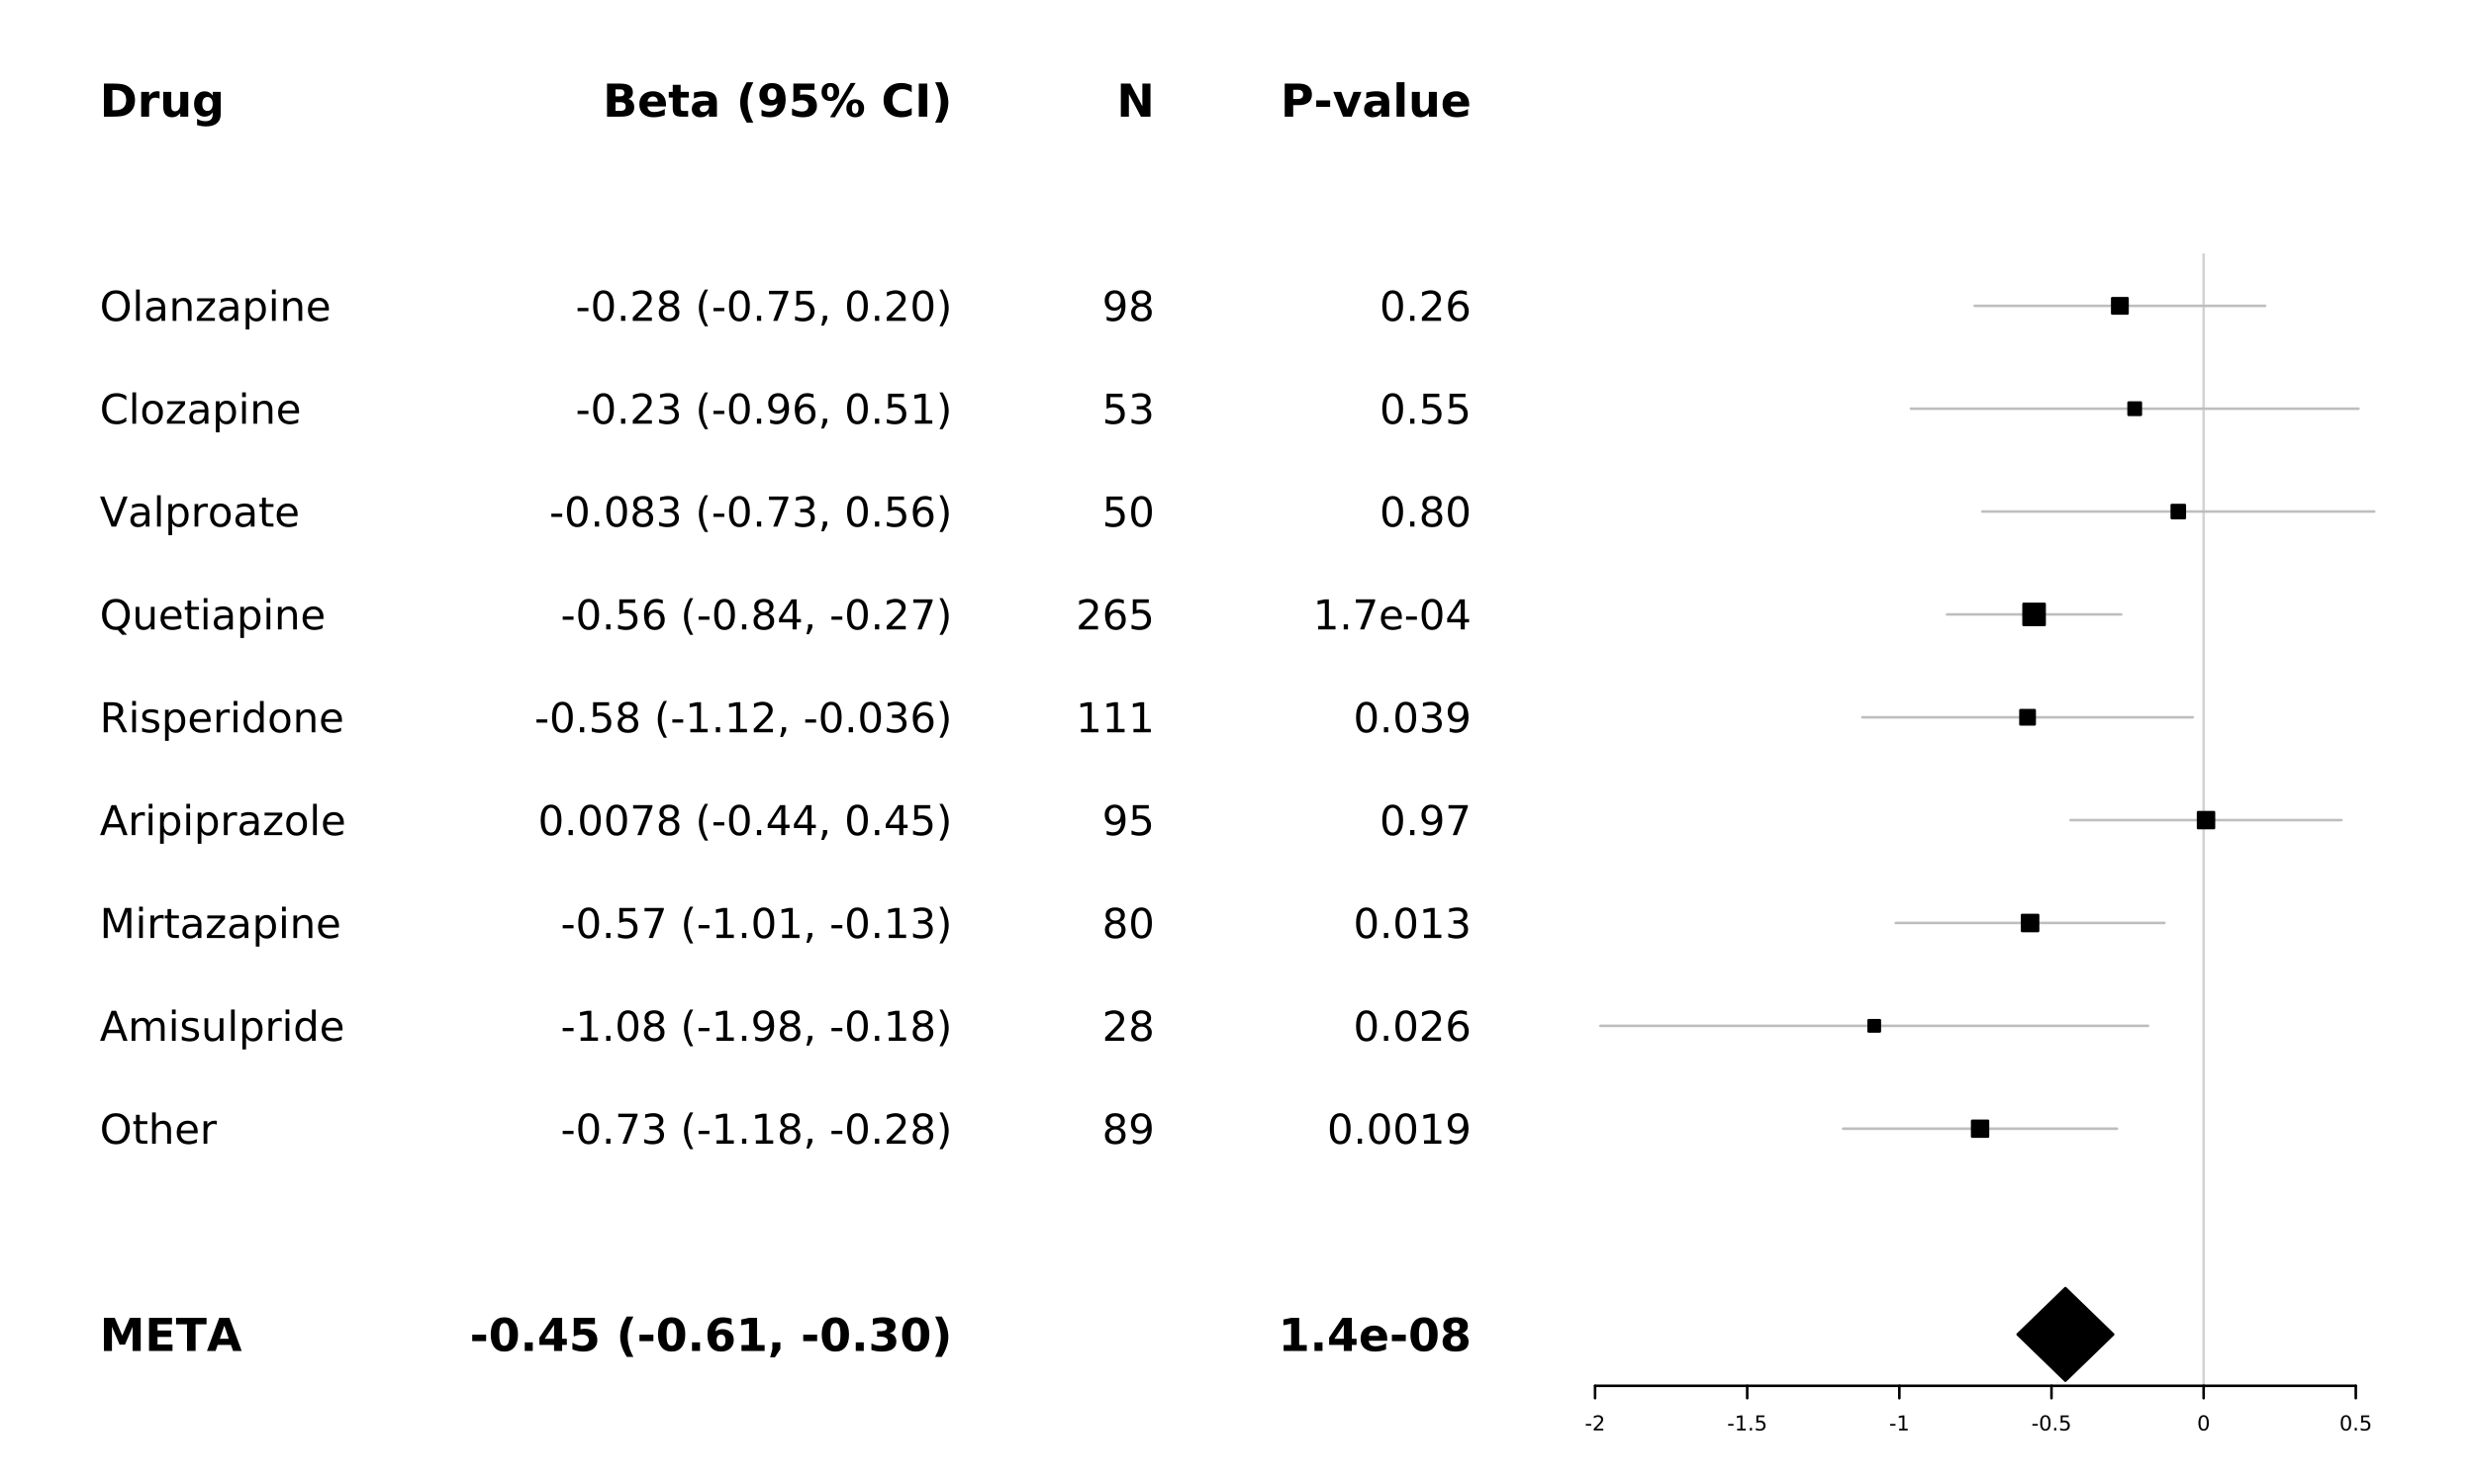 <?xml version="1.0" encoding="UTF-8"?>
<svg xmlns="http://www.w3.org/2000/svg" xmlns:xlink="http://www.w3.org/1999/xlink" width="720pt" height="432pt" viewBox="0 0 720 432" version="1.1">
<defs>
<g>
<symbol overflow="visible" id="glyph0-0">
<path style="stroke:none;" d="M 0.656 2.328 L 0.656 -9.312 L 7.266 -9.312 L 7.266 2.328 Z M 1.406 1.594 L 6.531 1.594 L 6.531 -8.562 L 1.406 -8.562 Z M 1.406 1.594 "/>
</symbol>
<symbol overflow="visible" id="glyph0-1">
<path style="stroke:none;" d="M 3.688 -7.75 L 3.688 -1.875 L 4.578 -1.875 C 5.598 -1.875 6.375 -2.125 6.906 -2.625 C 7.438 -3.133 7.703 -3.867 7.703 -4.828 C 7.703 -5.773 7.438 -6.5 6.906 -7 C 6.375 -7.5 5.598 -7.75 4.578 -7.75 Z M 1.219 -9.625 L 3.828 -9.625 C 5.285 -9.625 6.375 -9.52 7.094 -9.312 C 7.812 -9.102 8.426 -8.75 8.938 -8.25 C 9.383 -7.812 9.719 -7.312 9.938 -6.75 C 10.156 -6.188 10.266 -5.547 10.266 -4.828 C 10.266 -4.098 10.156 -3.445 9.938 -2.875 C 9.719 -2.312 9.383 -1.812 8.938 -1.375 C 8.414 -0.875 7.797 -0.52 7.078 -0.312 C 6.359 -0.102 5.273 0 3.828 0 L 1.219 0 Z M 1.219 -9.625 "/>
</symbol>
<symbol overflow="visible" id="glyph0-2">
<path style="stroke:none;" d="M 6.469 -5.25 C 6.27 -5.344 6.066 -5.41 5.859 -5.453 C 5.66 -5.504 5.461 -5.531 5.266 -5.531 C 4.672 -5.531 4.211 -5.336 3.891 -4.953 C 3.578 -4.578 3.422 -4.035 3.422 -3.328 L 3.422 0 L 1.109 0 L 1.109 -7.219 L 3.422 -7.219 L 3.422 -6.031 C 3.711 -6.508 4.051 -6.852 4.438 -7.062 C 4.82 -7.281 5.285 -7.391 5.828 -7.391 C 5.898 -7.391 5.977 -7.383 6.062 -7.375 C 6.156 -7.375 6.289 -7.363 6.469 -7.344 Z M 6.469 -5.25 "/>
</symbol>
<symbol overflow="visible" id="glyph0-3">
<path style="stroke:none;" d="M 1.031 -2.812 L 1.031 -7.219 L 3.359 -7.219 L 3.359 -6.5 C 3.359 -6.102 3.352 -5.609 3.344 -5.016 C 3.344 -4.43 3.344 -4.039 3.344 -3.844 C 3.344 -3.258 3.359 -2.836 3.391 -2.578 C 3.422 -2.328 3.473 -2.145 3.547 -2.031 C 3.641 -1.883 3.758 -1.77 3.906 -1.688 C 4.062 -1.602 4.238 -1.562 4.438 -1.562 C 4.914 -1.562 5.289 -1.742 5.562 -2.109 C 5.844 -2.484 5.984 -3 5.984 -3.656 L 5.984 -7.219 L 8.297 -7.219 L 8.297 0 L 5.984 0 L 5.984 -1.047 C 5.629 -0.617 5.258 -0.305 4.875 -0.109 C 4.488 0.086 4.062 0.188 3.594 0.188 C 2.758 0.188 2.125 -0.066 1.688 -0.578 C 1.25 -1.086 1.031 -1.832 1.031 -2.812 Z M 1.031 -2.812 "/>
</symbol>
<symbol overflow="visible" id="glyph0-4">
<path style="stroke:none;" d="M 6.016 -1.219 C 5.703 -0.801 5.352 -0.492 4.969 -0.297 C 4.582 -0.098 4.141 0 3.641 0 C 2.766 0 2.035 -0.344 1.453 -1.031 C 0.879 -1.727 0.594 -2.613 0.594 -3.688 C 0.594 -4.77 0.879 -5.656 1.453 -6.344 C 2.035 -7.031 2.766 -7.375 3.641 -7.375 C 4.141 -7.375 4.582 -7.273 4.969 -7.078 C 5.352 -6.879 5.703 -6.57 6.016 -6.156 L 6.016 -7.219 L 8.344 -7.219 L 8.344 -0.734 C 8.344 0.43 7.973 1.316 7.234 1.922 C 6.504 2.535 5.445 2.844 4.062 2.844 C 3.602 2.844 3.16 2.805 2.734 2.734 C 2.316 2.672 1.895 2.57 1.469 2.438 L 1.469 0.625 C 1.875 0.863 2.27 1.039 2.656 1.156 C 3.051 1.27 3.441 1.328 3.828 1.328 C 4.586 1.328 5.141 1.16 5.484 0.828 C 5.836 0.492 6.016 -0.023 6.016 -0.734 Z M 4.5 -5.719 C 4.02 -5.719 3.645 -5.539 3.375 -5.188 C 3.113 -4.832 2.984 -4.332 2.984 -3.688 C 2.984 -3.031 3.113 -2.531 3.375 -2.188 C 3.633 -1.844 4.008 -1.672 4.5 -1.672 C 4.977 -1.672 5.348 -1.848 5.609 -2.203 C 5.879 -2.555 6.016 -3.051 6.016 -3.688 C 6.016 -4.332 5.879 -4.832 5.609 -5.188 C 5.348 -5.539 4.977 -5.719 4.5 -5.719 Z M 4.5 -5.719 "/>
</symbol>
<symbol overflow="visible" id="glyph0-5">
<path style="stroke:none;" d="M 1.219 -9.625 L 4.375 -9.625 L 6.562 -4.469 L 8.766 -9.625 L 11.922 -9.625 L 11.922 0 L 9.578 0 L 9.578 -7.047 L 7.359 -1.844 L 5.781 -1.844 L 3.562 -7.047 L 3.562 0 L 1.219 0 Z M 1.219 -9.625 "/>
</symbol>
<symbol overflow="visible" id="glyph0-6">
<path style="stroke:none;" d="M 1.219 -9.625 L 7.906 -9.625 L 7.906 -7.75 L 3.688 -7.75 L 3.688 -5.953 L 7.656 -5.953 L 7.656 -4.078 L 3.688 -4.078 L 3.688 -1.875 L 8.047 -1.875 L 8.047 0 L 1.219 0 Z M 1.219 -9.625 "/>
</symbol>
<symbol overflow="visible" id="glyph0-7">
<path style="stroke:none;" d="M 0.062 -9.625 L 8.938 -9.625 L 8.938 -7.75 L 5.75 -7.75 L 5.75 0 L 3.266 0 L 3.266 -7.75 L 0.062 -7.75 Z M 0.062 -9.625 "/>
</symbol>
<symbol overflow="visible" id="glyph0-8">
<path style="stroke:none;" d="M 7.047 -1.75 L 3.172 -1.75 L 2.562 0 L 0.062 0 L 3.625 -9.625 L 6.594 -9.625 L 10.156 0 L 7.656 0 Z M 3.797 -3.547 L 6.422 -3.547 L 5.109 -7.375 Z M 3.797 -3.547 "/>
</symbol>
<symbol overflow="visible" id="glyph0-9">
<path style="stroke:none;" d="M 5.062 -5.906 C 5.457 -5.906 5.754 -5.988 5.953 -6.156 C 6.16 -6.332 6.266 -6.586 6.266 -6.922 C 6.266 -7.242 6.16 -7.492 5.953 -7.672 C 5.754 -7.848 5.457 -7.938 5.062 -7.938 L 3.688 -7.938 L 3.688 -5.906 Z M 5.156 -1.688 C 5.656 -1.688 6.031 -1.789 6.281 -2 C 6.531 -2.219 6.656 -2.535 6.656 -2.953 C 6.656 -3.367 6.531 -3.68 6.281 -3.891 C 6.031 -4.098 5.656 -4.203 5.156 -4.203 L 3.688 -4.203 L 3.688 -1.688 Z M 7.453 -5.156 C 7.992 -5 8.41 -4.711 8.703 -4.297 C 8.992 -3.879 9.141 -3.367 9.141 -2.766 C 9.141 -1.828 8.82 -1.129 8.188 -0.672 C 7.562 -0.223 6.609 0 5.328 0 L 1.219 0 L 1.219 -9.625 L 4.938 -9.625 C 6.27 -9.625 7.234 -9.422 7.828 -9.016 C 8.43 -8.609 8.734 -7.961 8.734 -7.078 C 8.734 -6.609 8.625 -6.207 8.406 -5.875 C 8.188 -5.551 7.867 -5.312 7.453 -5.156 Z M 7.453 -5.156 "/>
</symbol>
<symbol overflow="visible" id="glyph0-10">
<path style="stroke:none;" d="M 8.312 -3.625 L 8.312 -2.969 L 2.922 -2.969 C 2.973 -2.426 3.164 -2.02 3.5 -1.75 C 3.844 -1.477 4.312 -1.344 4.906 -1.344 C 5.395 -1.344 5.895 -1.414 6.406 -1.562 C 6.914 -1.707 7.438 -1.926 7.969 -2.219 L 7.969 -0.438 C 7.426 -0.227 6.879 -0.07 6.328 0.031 C 5.785 0.133 5.242 0.188 4.703 0.188 C 3.391 0.188 2.367 -0.145 1.641 -0.812 C 0.922 -1.477 0.562 -2.41 0.562 -3.609 C 0.562 -4.785 0.914 -5.707 1.625 -6.375 C 2.344 -7.051 3.328 -7.391 4.578 -7.391 C 5.703 -7.391 6.602 -7.047 7.281 -6.359 C 7.969 -5.68 8.312 -4.77 8.312 -3.625 Z M 5.938 -4.391 C 5.938 -4.828 5.805 -5.18 5.547 -5.453 C 5.297 -5.723 4.969 -5.859 4.562 -5.859 C 4.113 -5.859 3.75 -5.734 3.469 -5.484 C 3.188 -5.234 3.016 -4.867 2.953 -4.391 Z M 5.938 -4.391 "/>
</symbol>
<symbol overflow="visible" id="glyph0-11">
<path style="stroke:none;" d="M 3.625 -9.266 L 3.625 -7.219 L 6.016 -7.219 L 6.016 -5.562 L 3.625 -5.562 L 3.625 -2.516 C 3.625 -2.172 3.691 -1.941 3.828 -1.828 C 3.961 -1.711 4.227 -1.656 4.625 -1.656 L 5.812 -1.656 L 5.812 0 L 3.828 0 C 2.922 0 2.273 -0.188 1.891 -0.562 C 1.516 -0.945 1.328 -1.598 1.328 -2.516 L 1.328 -5.562 L 0.172 -5.562 L 0.172 -7.219 L 1.328 -7.219 L 1.328 -9.266 Z M 3.625 -9.266 "/>
</symbol>
<symbol overflow="visible" id="glyph0-12">
<path style="stroke:none;" d="M 4.344 -3.25 C 3.863 -3.25 3.5 -3.164 3.25 -3 C 3.008 -2.844 2.891 -2.602 2.891 -2.281 C 2.891 -1.988 2.988 -1.758 3.188 -1.594 C 3.383 -1.426 3.656 -1.344 4 -1.344 C 4.438 -1.344 4.801 -1.5 5.094 -1.812 C 5.395 -2.125 5.547 -2.516 5.547 -2.984 L 5.547 -3.25 Z M 7.875 -4.125 L 7.875 0 L 5.547 0 L 5.547 -1.062 C 5.234 -0.625 4.883 -0.305 4.5 -0.109 C 4.113 0.086 3.645 0.188 3.094 0.188 C 2.344 0.188 1.734 -0.031 1.266 -0.469 C 0.797 -0.906 0.562 -1.473 0.562 -2.172 C 0.562 -3.016 0.852 -3.633 1.438 -4.031 C 2.02 -4.426 2.938 -4.625 4.188 -4.625 L 5.547 -4.625 L 5.547 -4.797 C 5.547 -5.16 5.398 -5.426 5.109 -5.594 C 4.828 -5.77 4.379 -5.859 3.766 -5.859 C 3.273 -5.859 2.816 -5.805 2.391 -5.703 C 1.961 -5.609 1.566 -5.461 1.203 -5.266 L 1.203 -7.031 C 1.691 -7.145 2.188 -7.234 2.688 -7.297 C 3.188 -7.359 3.688 -7.391 4.188 -7.391 C 5.488 -7.391 6.426 -7.133 7 -6.625 C 7.582 -6.113 7.875 -5.281 7.875 -4.125 Z M 7.875 -4.125 "/>
</symbol>
<symbol overflow="visible" id="glyph0-13">
<path style="stroke:none;" d=""/>
</symbol>
<symbol overflow="visible" id="glyph0-14">
<path style="stroke:none;" d="M 4.984 1.734 L 3.062 1.734 C 2.406 0.672 1.922 -0.332 1.609 -1.281 C 1.297 -2.238 1.141 -3.188 1.141 -4.125 C 1.141 -5.07 1.297 -6.023 1.609 -6.984 C 1.922 -7.953 2.406 -8.961 3.062 -10.016 L 4.984 -10.016 C 4.43 -8.992 4.016 -7.992 3.734 -7.016 C 3.461 -6.047 3.328 -5.086 3.328 -4.141 C 3.328 -3.191 3.461 -2.227 3.734 -1.25 C 4.004 -0.281 4.422 0.711 4.984 1.734 Z M 4.984 1.734 "/>
</symbol>
<symbol overflow="visible" id="glyph0-15">
<path style="stroke:none;" d="M 1.328 -0.219 L 1.328 -1.984 C 1.723 -1.805 2.098 -1.672 2.453 -1.578 C 2.816 -1.484 3.176 -1.438 3.531 -1.438 C 4.27 -1.438 4.844 -1.641 5.25 -2.047 C 5.664 -2.461 5.91 -3.07 5.984 -3.875 C 5.691 -3.664 5.379 -3.504 5.047 -3.391 C 4.711 -3.285 4.352 -3.234 3.969 -3.234 C 2.988 -3.234 2.195 -3.52 1.594 -4.094 C 0.988 -4.664 0.688 -5.422 0.688 -6.359 C 0.688 -7.398 1.02 -8.227 1.688 -8.844 C 2.363 -9.469 3.266 -9.781 4.391 -9.781 C 5.648 -9.781 6.625 -9.359 7.312 -8.516 C 8 -7.672 8.344 -6.473 8.344 -4.922 C 8.344 -3.336 7.941 -2.086 7.141 -1.172 C 6.336 -0.266 5.234 0.188 3.828 0.188 C 3.379 0.188 2.945 0.148 2.531 0.078 C 2.125 0.016 1.723 -0.082 1.328 -0.219 Z M 4.391 -4.844 C 4.816 -4.844 5.141 -4.984 5.359 -5.266 C 5.578 -5.547 5.688 -5.969 5.688 -6.531 C 5.688 -7.094 5.578 -7.516 5.359 -7.797 C 5.141 -8.078 4.816 -8.219 4.391 -8.219 C 3.953 -8.219 3.625 -8.078 3.406 -7.797 C 3.188 -7.516 3.078 -7.094 3.078 -6.531 C 3.078 -5.969 3.188 -5.547 3.406 -5.266 C 3.625 -4.984 3.953 -4.844 4.391 -4.844 Z M 4.391 -4.844 "/>
</symbol>
<symbol overflow="visible" id="glyph0-16">
<path style="stroke:none;" d="M 1.406 -9.625 L 7.562 -9.625 L 7.562 -7.797 L 3.375 -7.797 L 3.375 -6.312 C 3.562 -6.363 3.75 -6.398 3.938 -6.422 C 4.133 -6.453 4.336 -6.469 4.547 -6.469 C 5.723 -6.469 6.633 -6.176 7.281 -5.594 C 7.938 -5.008 8.266 -4.191 8.266 -3.141 C 8.266 -2.098 7.906 -1.281 7.188 -0.688 C 6.477 -0.102 5.492 0.188 4.234 0.188 C 3.691 0.188 3.148 0.133 2.609 0.031 C 2.078 -0.07 1.547 -0.234 1.016 -0.453 L 1.016 -2.406 C 1.547 -2.102 2.047 -1.875 2.516 -1.719 C 2.984 -1.57 3.426 -1.5 3.844 -1.5 C 4.445 -1.5 4.922 -1.645 5.266 -1.938 C 5.609 -2.238 5.781 -2.641 5.781 -3.141 C 5.781 -3.648 5.609 -4.051 5.266 -4.344 C 4.922 -4.633 4.445 -4.781 3.844 -4.781 C 3.488 -4.781 3.109 -4.734 2.703 -4.641 C 2.297 -4.547 1.863 -4.398 1.406 -4.203 Z M 1.406 -9.625 "/>
</symbol>
<symbol overflow="visible" id="glyph0-17">
<path style="stroke:none;" d="M 10.234 -3.969 C 9.922 -3.969 9.68 -3.832 9.516 -3.562 C 9.348 -3.301 9.266 -2.926 9.266 -2.438 C 9.266 -1.945 9.348 -1.566 9.516 -1.297 C 9.68 -1.035 9.922 -0.906 10.234 -0.906 C 10.535 -0.906 10.77 -1.035 10.938 -1.297 C 11.102 -1.566 11.188 -1.945 11.188 -2.438 C 11.188 -2.926 11.102 -3.301 10.938 -3.562 C 10.77 -3.832 10.535 -3.969 10.234 -3.969 Z M 10.234 -5.047 C 11.035 -5.047 11.664 -4.812 12.125 -4.344 C 12.582 -3.883 12.812 -3.25 12.812 -2.438 C 12.812 -1.625 12.582 -0.984 12.125 -0.516 C 11.664 -0.047 11.035 0.188 10.234 0.188 C 9.43 0.188 8.797 -0.047 8.328 -0.516 C 7.867 -0.984 7.641 -1.625 7.641 -2.438 C 7.641 -3.25 7.867 -3.883 8.328 -4.344 C 8.797 -4.812 9.43 -5.047 10.234 -5.047 Z M 4.312 0.188 L 2.891 0.188 L 8.906 -9.797 L 10.344 -9.797 Z M 3 -9.797 C 3.801 -9.797 4.426 -9.562 4.875 -9.094 C 5.332 -8.633 5.562 -8 5.562 -7.188 C 5.562 -6.375 5.332 -5.734 4.875 -5.266 C 4.426 -4.797 3.801 -4.562 3 -4.562 C 2.195 -4.562 1.566 -4.797 1.109 -5.266 C 0.648 -5.734 0.422 -6.375 0.422 -7.188 C 0.422 -8 0.648 -8.633 1.109 -9.094 C 1.566 -9.562 2.195 -9.797 3 -9.797 Z M 3 -8.719 C 2.688 -8.719 2.445 -8.582 2.281 -8.312 C 2.113 -8.051 2.031 -7.676 2.031 -7.188 C 2.031 -6.688 2.113 -6.301 2.281 -6.031 C 2.445 -5.77 2.688 -5.641 3 -5.641 C 3.312 -5.641 3.547 -5.77 3.703 -6.031 C 3.867 -6.301 3.953 -6.688 3.953 -7.188 C 3.953 -7.676 3.867 -8.051 3.703 -8.312 C 3.535 -8.582 3.301 -8.719 3 -8.719 Z M 3 -8.719 "/>
</symbol>
<symbol overflow="visible" id="glyph0-18">
<path style="stroke:none;" d="M 8.844 -0.531 C 8.383 -0.289 7.906 -0.113 7.406 0 C 6.914 0.125 6.406 0.188 5.875 0.188 C 4.27 0.188 3 -0.258 2.062 -1.156 C 1.125 -2.051 0.656 -3.266 0.656 -4.797 C 0.656 -6.336 1.125 -7.555 2.062 -8.453 C 3 -9.348 4.27 -9.797 5.875 -9.797 C 6.406 -9.797 6.914 -9.734 7.406 -9.609 C 7.906 -9.492 8.383 -9.316 8.844 -9.078 L 8.844 -7.094 C 8.383 -7.406 7.93 -7.633 7.484 -7.781 C 7.035 -7.926 6.566 -8 6.078 -8 C 5.191 -8 4.492 -7.711 3.984 -7.141 C 3.473 -6.578 3.219 -5.797 3.219 -4.797 C 3.219 -3.805 3.473 -3.023 3.984 -2.453 C 4.492 -1.891 5.191 -1.609 6.078 -1.609 C 6.566 -1.609 7.035 -1.68 7.484 -1.828 C 7.93 -1.973 8.383 -2.203 8.844 -2.516 Z M 8.844 -0.531 "/>
</symbol>
<symbol overflow="visible" id="glyph0-19">
<path style="stroke:none;" d="M 1.219 -9.625 L 3.688 -9.625 L 3.688 0 L 1.219 0 Z M 1.219 -9.625 "/>
</symbol>
<symbol overflow="visible" id="glyph0-20">
<path style="stroke:none;" d="M 1.062 1.734 C 1.602 0.711 2.008 -0.281 2.281 -1.25 C 2.562 -2.227 2.703 -3.191 2.703 -4.141 C 2.703 -5.086 2.562 -6.047 2.281 -7.016 C 2.008 -7.992 1.602 -8.992 1.062 -10.016 L 2.969 -10.016 C 3.625 -8.961 4.109 -7.953 4.422 -6.984 C 4.742 -6.023 4.906 -5.07 4.906 -4.125 C 4.906 -3.188 4.742 -2.238 4.422 -1.281 C 4.109 -0.332 3.625 0.672 2.969 1.734 Z M 1.062 1.734 "/>
</symbol>
<symbol overflow="visible" id="glyph0-21">
<path style="stroke:none;" d="M 0.719 -4.734 L 4.766 -4.734 L 4.766 -2.859 L 0.719 -2.859 Z M 0.719 -4.734 "/>
</symbol>
<symbol overflow="visible" id="glyph0-22">
<path style="stroke:none;" d="M 6.078 -4.828 C 6.078 -6.023 5.961 -6.867 5.734 -7.359 C 5.504 -7.859 5.125 -8.109 4.594 -8.109 C 4.062 -8.109 3.68 -7.859 3.453 -7.359 C 3.223 -6.867 3.109 -6.023 3.109 -4.828 C 3.109 -3.609 3.223 -2.75 3.453 -2.25 C 3.68 -1.75 4.062 -1.5 4.594 -1.5 C 5.125 -1.5 5.504 -1.75 5.734 -2.25 C 5.961 -2.75 6.078 -3.609 6.078 -4.828 Z M 8.562 -4.797 C 8.562 -3.203 8.211 -1.973 7.516 -1.109 C 6.828 -0.242 5.852 0.188 4.594 0.188 C 3.32 0.188 2.344 -0.242 1.656 -1.109 C 0.969 -1.973 0.625 -3.203 0.625 -4.797 C 0.625 -6.398 0.969 -7.633 1.656 -8.5 C 2.344 -9.363 3.32 -9.797 4.594 -9.797 C 5.852 -9.797 6.828 -9.363 7.516 -8.5 C 8.211 -7.633 8.562 -6.398 8.562 -4.797 Z M 8.562 -4.797 "/>
</symbol>
<symbol overflow="visible" id="glyph0-23">
<path style="stroke:none;" d="M 1.344 -2.5 L 3.672 -2.5 L 3.672 0 L 1.344 0 Z M 1.344 -2.5 "/>
</symbol>
<symbol overflow="visible" id="glyph0-24">
<path style="stroke:none;" d="M 4.859 -7.578 L 2.141 -3.547 L 4.859 -3.547 Z M 4.453 -9.625 L 7.203 -9.625 L 7.203 -3.547 L 8.578 -3.547 L 8.578 -1.75 L 7.203 -1.75 L 7.203 0 L 4.859 0 L 4.859 -1.75 L 0.594 -1.75 L 0.594 -3.875 Z M 4.453 -9.625 "/>
</symbol>
<symbol overflow="visible" id="glyph0-25">
<path style="stroke:none;" d="M 4.781 -4.75 C 4.344 -4.75 4.016 -4.609 3.797 -4.328 C 3.578 -4.047 3.469 -3.625 3.469 -3.062 C 3.469 -2.5 3.578 -2.078 3.797 -1.797 C 4.016 -1.516 4.344 -1.375 4.781 -1.375 C 5.219 -1.375 5.539 -1.516 5.75 -1.797 C 5.969 -2.078 6.078 -2.5 6.078 -3.062 C 6.078 -3.625 5.969 -4.047 5.75 -4.328 C 5.539 -4.609 5.219 -4.75 4.781 -4.75 Z M 7.844 -9.375 L 7.844 -7.594 C 7.438 -7.789 7.051 -7.93 6.688 -8.016 C 6.332 -8.109 5.984 -8.156 5.641 -8.156 C 4.898 -8.156 4.32 -7.953 3.906 -7.547 C 3.488 -7.141 3.25 -6.531 3.188 -5.719 C 3.469 -5.926 3.773 -6.082 4.109 -6.188 C 4.441 -6.289 4.801 -6.344 5.188 -6.344 C 6.176 -6.344 6.973 -6.055 7.578 -5.484 C 8.18 -4.91 8.484 -4.156 8.484 -3.219 C 8.484 -2.188 8.145 -1.359 7.469 -0.734 C 6.789 -0.117 5.883 0.188 4.75 0.188 C 3.5 0.188 2.531 -0.234 1.844 -1.078 C 1.156 -1.922 0.812 -3.117 0.812 -4.672 C 0.812 -6.266 1.211 -7.516 2.016 -8.422 C 2.816 -9.328 3.914 -9.781 5.312 -9.781 C 5.758 -9.781 6.191 -9.742 6.609 -9.672 C 7.023 -9.609 7.438 -9.508 7.844 -9.375 Z M 7.844 -9.375 "/>
</symbol>
<symbol overflow="visible" id="glyph0-26">
<path style="stroke:none;" d="M 1.547 -1.719 L 3.734 -1.719 L 3.734 -7.938 L 1.484 -7.469 L 1.484 -9.156 L 3.719 -9.625 L 6.078 -9.625 L 6.078 -1.719 L 8.281 -1.719 L 8.281 0 L 1.547 0 Z M 1.547 -1.719 "/>
</symbol>
<symbol overflow="visible" id="glyph0-27">
<path style="stroke:none;" d="M 1.344 -2.5 L 3.672 -2.5 L 3.672 -0.531 L 2.078 1.875 L 0.703 1.875 L 1.344 -0.531 Z M 1.344 -2.5 "/>
</symbol>
<symbol overflow="visible" id="glyph0-28">
<path style="stroke:none;" d="M 6.156 -5.188 C 6.801 -5.02 7.289 -4.727 7.625 -4.312 C 7.969 -3.895 8.141 -3.367 8.141 -2.734 C 8.141 -1.773 7.77 -1.047 7.031 -0.547 C 6.301 -0.055 5.238 0.188 3.844 0.188 C 3.344 0.188 2.844 0.145 2.344 0.062 C 1.852 -0.008 1.367 -0.129 0.891 -0.297 L 0.891 -2.203 C 1.348 -1.973 1.805 -1.797 2.266 -1.672 C 2.723 -1.555 3.172 -1.5 3.609 -1.5 C 4.273 -1.5 4.781 -1.613 5.125 -1.844 C 5.477 -2.07 5.656 -2.398 5.656 -2.828 C 5.656 -3.266 5.473 -3.594 5.109 -3.812 C 4.754 -4.039 4.227 -4.156 3.531 -4.156 L 2.531 -4.156 L 2.531 -5.75 L 3.578 -5.75 C 4.203 -5.75 4.664 -5.848 4.969 -6.047 C 5.27 -6.242 5.422 -6.539 5.422 -6.938 C 5.422 -7.312 5.27 -7.598 4.969 -7.797 C 4.676 -8.004 4.258 -8.109 3.719 -8.109 C 3.32 -8.109 2.922 -8.062 2.516 -7.969 C 2.109 -7.875 1.703 -7.738 1.297 -7.562 L 1.297 -9.391 C 1.785 -9.523 2.27 -9.625 2.75 -9.688 C 3.227 -9.758 3.703 -9.797 4.172 -9.797 C 5.422 -9.797 6.352 -9.586 6.969 -9.172 C 7.594 -8.766 7.906 -8.148 7.906 -7.328 C 7.906 -6.766 7.754 -6.301 7.453 -5.938 C 7.16 -5.582 6.727 -5.332 6.156 -5.188 Z M 6.156 -5.188 "/>
</symbol>
<symbol overflow="visible" id="glyph0-29">
<path style="stroke:none;" d="M 1.219 -9.625 L 3.984 -9.625 L 7.484 -3.031 L 7.484 -9.625 L 9.844 -9.625 L 9.844 0 L 7.062 0 L 3.562 -6.609 L 3.562 0 L 1.219 0 Z M 1.219 -9.625 "/>
</symbol>
<symbol overflow="visible" id="glyph0-30">
<path style="stroke:none;" d="M 1.219 -9.625 L 5.328 -9.625 C 6.555 -9.625 7.5 -9.352 8.156 -8.812 C 8.812 -8.27 9.141 -7.492 9.141 -6.484 C 9.141 -5.473 8.812 -4.695 8.156 -4.156 C 7.5 -3.613 6.555 -3.344 5.328 -3.344 L 3.688 -3.344 L 3.688 0 L 1.219 0 Z M 3.688 -7.828 L 3.688 -5.141 L 5.062 -5.141 C 5.551 -5.141 5.926 -5.254 6.188 -5.484 C 6.445 -5.723 6.578 -6.055 6.578 -6.484 C 6.578 -6.91 6.445 -7.238 6.188 -7.469 C 5.926 -7.707 5.551 -7.828 5.062 -7.828 Z M 3.688 -7.828 "/>
</symbol>
<symbol overflow="visible" id="glyph0-31">
<path style="stroke:none;" d="M 0.203 -7.219 L 2.516 -7.219 L 4.312 -2.234 L 6.094 -7.219 L 8.406 -7.219 L 5.562 0 L 3.031 0 Z M 0.203 -7.219 "/>
</symbol>
<symbol overflow="visible" id="glyph0-32">
<path style="stroke:none;" d="M 1.109 -10.031 L 3.422 -10.031 L 3.422 0 L 1.109 0 Z M 1.109 -10.031 "/>
</symbol>
<symbol overflow="visible" id="glyph0-33">
<path style="stroke:none;" d="M 4.594 -4.312 C 4.133 -4.312 3.781 -4.18 3.531 -3.922 C 3.281 -3.672 3.156 -3.312 3.156 -2.844 C 3.156 -2.363 3.281 -2 3.531 -1.75 C 3.781 -1.5 4.133 -1.375 4.594 -1.375 C 5.051 -1.375 5.398 -1.5 5.641 -1.75 C 5.891 -2 6.016 -2.363 6.016 -2.844 C 6.016 -3.312 5.891 -3.672 5.641 -3.922 C 5.398 -4.18 5.051 -4.312 4.594 -4.312 Z M 2.781 -5.125 C 2.195 -5.301 1.754 -5.57 1.453 -5.938 C 1.16 -6.301 1.016 -6.754 1.016 -7.297 C 1.016 -8.109 1.316 -8.727 1.922 -9.156 C 2.535 -9.582 3.426 -9.797 4.594 -9.797 C 5.758 -9.797 6.645 -9.582 7.25 -9.156 C 7.852 -8.738 8.156 -8.117 8.156 -7.297 C 8.156 -6.754 8.004 -6.301 7.703 -5.938 C 7.41 -5.57 6.973 -5.301 6.391 -5.125 C 7.047 -4.945 7.539 -4.656 7.875 -4.25 C 8.207 -3.844 8.375 -3.328 8.375 -2.703 C 8.375 -1.754 8.055 -1.035 7.422 -0.547 C 6.785 -0.055 5.844 0.188 4.594 0.188 C 3.344 0.188 2.398 -0.055 1.766 -0.547 C 1.129 -1.035 0.812 -1.754 0.812 -2.703 C 0.812 -3.328 0.977 -3.844 1.312 -4.25 C 1.645 -4.656 2.133 -4.945 2.781 -5.125 Z M 3.359 -7.047 C 3.359 -6.672 3.461 -6.379 3.672 -6.172 C 3.891 -5.961 4.195 -5.859 4.594 -5.859 C 4.977 -5.859 5.273 -5.961 5.484 -6.172 C 5.703 -6.379 5.812 -6.672 5.812 -7.047 C 5.812 -7.43 5.703 -7.723 5.484 -7.922 C 5.273 -8.129 4.977 -8.234 4.594 -8.234 C 4.195 -8.234 3.891 -8.129 3.672 -7.922 C 3.461 -7.723 3.359 -7.43 3.359 -7.047 Z M 3.359 -7.047 "/>
</symbol>
<symbol overflow="visible" id="glyph1-0">
<path style="stroke:none;" d="M 0.594 2.125 L 0.594 -8.469 L 6.594 -8.469 L 6.594 2.125 Z M 1.266 1.453 L 5.938 1.453 L 5.938 -7.781 L 1.266 -7.781 Z M 1.266 1.453 "/>
</symbol>
<symbol overflow="visible" id="glyph1-1">
<path style="stroke:none;" d="M 4.734 -7.953 C 3.867 -7.953 3.18 -7.629 2.672 -6.984 C 2.172 -6.348 1.922 -5.473 1.922 -4.359 C 1.922 -3.266 2.172 -2.395 2.672 -1.75 C 3.18 -1.113 3.867 -0.797 4.734 -0.797 C 5.586 -0.797 6.266 -1.113 6.766 -1.75 C 7.273 -2.395 7.531 -3.266 7.531 -4.359 C 7.531 -5.473 7.273 -6.348 6.766 -6.984 C 6.266 -7.629 5.586 -7.953 4.734 -7.953 Z M 4.734 -8.906 C 5.953 -8.906 6.926 -8.492 7.656 -7.672 C 8.395 -6.848 8.766 -5.742 8.766 -4.359 C 8.766 -2.984 8.395 -1.883 7.656 -1.062 C 6.926 -0.238 5.953 0.172 4.734 0.172 C 3.504 0.172 2.52 -0.238 1.781 -1.062 C 1.039 -1.883 0.672 -2.984 0.672 -4.359 C 0.672 -5.742 1.039 -6.848 1.781 -7.672 C 2.52 -8.492 3.504 -8.906 4.734 -8.906 Z M 4.734 -8.906 "/>
</symbol>
<symbol overflow="visible" id="glyph1-2">
<path style="stroke:none;" d="M 1.125 -9.125 L 2.203 -9.125 L 2.203 0 L 1.125 0 Z M 1.125 -9.125 "/>
</symbol>
<symbol overflow="visible" id="glyph1-3">
<path style="stroke:none;" d="M 4.109 -3.297 C 3.242 -3.297 2.641 -3.195 2.297 -3 C 1.961 -2.801 1.797 -2.461 1.797 -1.984 C 1.797 -1.598 1.922 -1.289 2.172 -1.062 C 2.43 -0.844 2.773 -0.734 3.203 -0.734 C 3.805 -0.734 4.285 -0.941 4.641 -1.359 C 5.004 -1.785 5.188 -2.352 5.188 -3.062 L 5.188 -3.297 Z M 6.266 -3.75 L 6.266 0 L 5.188 0 L 5.188 -1 C 4.938 -0.602 4.629 -0.305 4.266 -0.109 C 3.898 0.078 3.453 0.172 2.922 0.172 C 2.242 0.172 1.707 -0.016 1.312 -0.391 C 0.914 -0.773 0.719 -1.281 0.719 -1.906 C 0.719 -2.645 0.961 -3.203 1.453 -3.578 C 1.953 -3.953 2.691 -4.141 3.672 -4.141 L 5.188 -4.141 L 5.188 -4.25 C 5.188 -4.75 5.02 -5.133 4.688 -5.406 C 4.363 -5.676 3.91 -5.812 3.328 -5.812 C 2.953 -5.812 2.582 -5.766 2.219 -5.672 C 1.863 -5.578 1.523 -5.441 1.203 -5.266 L 1.203 -6.266 C 1.598 -6.422 1.977 -6.535 2.344 -6.609 C 2.719 -6.68 3.082 -6.719 3.438 -6.719 C 4.383 -6.719 5.094 -6.473 5.562 -5.984 C 6.031 -5.492 6.266 -4.75 6.266 -3.75 Z M 6.266 -3.75 "/>
</symbol>
<symbol overflow="visible" id="glyph1-4">
<path style="stroke:none;" d="M 6.594 -3.969 L 6.594 0 L 5.516 0 L 5.516 -3.922 C 5.516 -4.547 5.391 -5.008 5.141 -5.312 C 4.898 -5.625 4.539 -5.781 4.062 -5.781 C 3.477 -5.781 3.016 -5.594 2.672 -5.219 C 2.336 -4.852 2.172 -4.348 2.172 -3.703 L 2.172 0 L 1.094 0 L 1.094 -6.562 L 2.172 -6.562 L 2.172 -5.547 C 2.43 -5.941 2.734 -6.234 3.078 -6.422 C 3.43 -6.617 3.836 -6.719 4.297 -6.719 C 5.047 -6.719 5.613 -6.484 6 -6.016 C 6.395 -5.555 6.594 -4.875 6.594 -3.969 Z M 6.594 -3.969 "/>
</symbol>
<symbol overflow="visible" id="glyph1-5">
<path style="stroke:none;" d="M 0.656 -6.562 L 5.781 -6.562 L 5.781 -5.578 L 1.734 -0.859 L 5.781 -0.859 L 5.781 0 L 0.516 0 L 0.516 -0.984 L 4.578 -5.703 L 0.656 -5.703 Z M 0.656 -6.562 "/>
</symbol>
<symbol overflow="visible" id="glyph1-6">
<path style="stroke:none;" d="M 2.172 -0.984 L 2.172 2.5 L 1.094 2.5 L 1.094 -6.562 L 2.172 -6.562 L 2.172 -5.562 C 2.398 -5.957 2.688 -6.25 3.031 -6.438 C 3.375 -6.625 3.785 -6.719 4.266 -6.719 C 5.066 -6.719 5.719 -6.398 6.219 -5.766 C 6.719 -5.141 6.969 -4.312 6.969 -3.281 C 6.969 -2.25 6.719 -1.414 6.219 -0.781 C 5.719 -0.145 5.066 0.172 4.266 0.172 C 3.785 0.172 3.375 0.078 3.031 -0.109 C 2.688 -0.305 2.398 -0.598 2.172 -0.984 Z M 5.844 -3.281 C 5.844 -4.07 5.676 -4.691 5.344 -5.141 C 5.02 -5.586 4.578 -5.812 4.016 -5.812 C 3.441 -5.812 2.988 -5.586 2.656 -5.141 C 2.332 -4.691 2.172 -4.07 2.172 -3.281 C 2.172 -2.488 2.332 -1.863 2.656 -1.406 C 2.988 -0.957 3.441 -0.734 4.016 -0.734 C 4.578 -0.734 5.02 -0.957 5.344 -1.406 C 5.676 -1.863 5.844 -2.488 5.844 -3.281 Z M 5.844 -3.281 "/>
</symbol>
<symbol overflow="visible" id="glyph1-7">
<path style="stroke:none;" d="M 1.125 -6.562 L 2.203 -6.562 L 2.203 0 L 1.125 0 Z M 1.125 -9.125 L 2.203 -9.125 L 2.203 -7.75 L 1.125 -7.75 Z M 1.125 -9.125 "/>
</symbol>
<symbol overflow="visible" id="glyph1-8">
<path style="stroke:none;" d="M 6.75 -3.547 L 6.75 -3.031 L 1.781 -3.031 C 1.832 -2.281 2.055 -1.711 2.453 -1.328 C 2.859 -0.941 3.414 -0.75 4.125 -0.75 C 4.539 -0.75 4.941 -0.797 5.328 -0.891 C 5.723 -0.992 6.113 -1.148 6.5 -1.359 L 6.5 -0.328 C 6.102 -0.172 5.703 -0.051 5.297 0.031 C 4.891 0.125 4.477 0.172 4.062 0.172 C 3.02 0.172 2.191 -0.129 1.578 -0.734 C 0.961 -1.348 0.656 -2.176 0.656 -3.219 C 0.656 -4.289 0.945 -5.141 1.531 -5.766 C 2.113 -6.398 2.895 -6.719 3.875 -6.719 C 4.758 -6.719 5.457 -6.43 5.969 -5.859 C 6.488 -5.297 6.75 -4.523 6.75 -3.547 Z M 5.672 -3.875 C 5.66 -4.457 5.492 -4.926 5.172 -5.281 C 4.848 -5.633 4.422 -5.812 3.891 -5.812 C 3.285 -5.812 2.801 -5.641 2.438 -5.297 C 2.082 -4.953 1.879 -4.473 1.828 -3.859 Z M 5.672 -3.875 "/>
</symbol>
<symbol overflow="visible" id="glyph1-9">
<path style="stroke:none;" d="M 7.734 -8.078 L 7.734 -6.828 C 7.328 -7.203 6.898 -7.477 6.453 -7.656 C 6.004 -7.844 5.523 -7.938 5.016 -7.938 C 4.016 -7.938 3.25 -7.629 2.719 -7.016 C 2.188 -6.398 1.922 -5.516 1.922 -4.359 C 1.922 -3.211 2.188 -2.332 2.719 -1.719 C 3.25 -1.102 4.016 -0.797 5.016 -0.797 C 5.523 -0.797 6.004 -0.891 6.453 -1.078 C 6.898 -1.266 7.328 -1.539 7.734 -1.906 L 7.734 -0.672 C 7.316 -0.391 6.875 -0.176 6.406 -0.031 C 5.945 0.102 5.461 0.172 4.953 0.172 C 3.617 0.172 2.57 -0.234 1.812 -1.047 C 1.051 -1.859 0.672 -2.961 0.672 -4.359 C 0.672 -5.766 1.051 -6.875 1.812 -7.688 C 2.57 -8.5 3.617 -8.906 4.953 -8.906 C 5.473 -8.906 5.961 -8.832 6.422 -8.688 C 6.891 -8.551 7.328 -8.348 7.734 -8.078 Z M 7.734 -8.078 "/>
</symbol>
<symbol overflow="visible" id="glyph1-10">
<path style="stroke:none;" d="M 3.672 -5.812 C 3.098 -5.812 2.641 -5.582 2.297 -5.125 C 1.961 -4.676 1.797 -4.062 1.797 -3.281 C 1.797 -2.488 1.961 -1.867 2.297 -1.422 C 2.629 -0.973 3.086 -0.75 3.672 -0.75 C 4.242 -0.75 4.695 -0.973 5.031 -1.422 C 5.375 -1.879 5.547 -2.5 5.547 -3.281 C 5.547 -4.051 5.375 -4.664 5.031 -5.125 C 4.695 -5.582 4.242 -5.812 3.672 -5.812 Z M 3.672 -6.719 C 4.609 -6.719 5.344 -6.41 5.875 -5.797 C 6.414 -5.191 6.688 -4.352 6.688 -3.281 C 6.688 -2.207 6.414 -1.363 5.875 -0.75 C 5.344 -0.133 4.609 0.172 3.672 0.172 C 2.734 0.172 1.992 -0.133 1.453 -0.75 C 0.922 -1.363 0.656 -2.207 0.656 -3.281 C 0.656 -4.352 0.922 -5.191 1.453 -5.797 C 1.992 -6.41 2.734 -6.719 3.672 -6.719 Z M 3.672 -6.719 "/>
</symbol>
<symbol overflow="visible" id="glyph1-11">
<path style="stroke:none;" d="M 3.438 0 L 0.094 -8.75 L 1.328 -8.75 L 4.109 -1.391 L 6.875 -8.75 L 8.109 -8.75 L 4.781 0 Z M 3.438 0 "/>
</symbol>
<symbol overflow="visible" id="glyph1-12">
<path style="stroke:none;" d="M 4.938 -5.562 C 4.812 -5.625 4.676 -5.672 4.531 -5.703 C 4.395 -5.742 4.238 -5.766 4.062 -5.766 C 3.457 -5.766 2.988 -5.566 2.656 -5.172 C 2.332 -4.773 2.172 -4.203 2.172 -3.453 L 2.172 0 L 1.094 0 L 1.094 -6.562 L 2.172 -6.562 L 2.172 -5.547 C 2.398 -5.941 2.695 -6.234 3.062 -6.422 C 3.426 -6.617 3.867 -6.719 4.391 -6.719 C 4.461 -6.719 4.539 -6.711 4.625 -6.703 C 4.719 -6.691 4.816 -6.676 4.922 -6.656 Z M 4.938 -5.562 "/>
</symbol>
<symbol overflow="visible" id="glyph1-13">
<path style="stroke:none;" d="M 2.203 -8.422 L 2.203 -6.562 L 4.422 -6.562 L 4.422 -5.719 L 2.203 -5.719 L 2.203 -2.156 C 2.203 -1.625 2.273 -1.281 2.422 -1.125 C 2.566 -0.977 2.863 -0.906 3.312 -0.906 L 4.422 -0.906 L 4.422 0 L 3.312 0 C 2.477 0 1.898 -0.156 1.578 -0.469 C 1.266 -0.781 1.109 -1.344 1.109 -2.156 L 1.109 -5.719 L 0.328 -5.719 L 0.328 -6.562 L 1.109 -6.562 L 1.109 -8.422 Z M 2.203 -8.422 "/>
</symbol>
<symbol overflow="visible" id="glyph1-14">
<path style="stroke:none;" d="M 4.734 -7.953 C 3.867 -7.953 3.18 -7.629 2.672 -6.984 C 2.172 -6.348 1.922 -5.473 1.922 -4.359 C 1.922 -3.266 2.172 -2.395 2.672 -1.75 C 3.18 -1.113 3.867 -0.797 4.734 -0.797 C 5.586 -0.797 6.266 -1.113 6.766 -1.75 C 7.273 -2.395 7.531 -3.266 7.531 -4.359 C 7.531 -5.473 7.273 -6.348 6.766 -6.984 C 6.266 -7.629 5.586 -7.953 4.734 -7.953 Z M 6.391 -0.156 L 7.953 1.547 L 6.516 1.547 L 5.219 0.141 C 5.094 0.148 4.992 0.156 4.922 0.156 C 4.859 0.164 4.797 0.172 4.734 0.172 C 3.504 0.172 2.52 -0.238 1.781 -1.062 C 1.039 -1.883 0.672 -2.984 0.672 -4.359 C 0.672 -5.742 1.039 -6.848 1.781 -7.672 C 2.52 -8.492 3.504 -8.906 4.734 -8.906 C 5.953 -8.906 6.926 -8.492 7.656 -7.672 C 8.395 -6.848 8.766 -5.742 8.766 -4.359 C 8.766 -3.348 8.562 -2.477 8.156 -1.75 C 7.75 -1.031 7.16 -0.5 6.391 -0.156 Z M 6.391 -0.156 "/>
</symbol>
<symbol overflow="visible" id="glyph1-15">
<path style="stroke:none;" d="M 1.016 -2.594 L 1.016 -6.562 L 2.094 -6.562 L 2.094 -2.625 C 2.094 -2.008 2.211 -1.547 2.453 -1.234 C 2.703 -0.922 3.066 -0.766 3.547 -0.766 C 4.129 -0.766 4.586 -0.945 4.922 -1.312 C 5.266 -1.688 5.438 -2.195 5.438 -2.844 L 5.438 -6.562 L 6.516 -6.562 L 6.516 0 L 5.438 0 L 5.438 -1.016 C 5.176 -0.609 4.875 -0.305 4.531 -0.109 C 4.188 0.078 3.785 0.172 3.328 0.172 C 2.566 0.172 1.988 -0.062 1.594 -0.531 C 1.207 -1 1.016 -1.688 1.016 -2.594 Z M 3.734 -6.719 Z M 3.734 -6.719 "/>
</symbol>
<symbol overflow="visible" id="glyph1-16">
<path style="stroke:none;" d="M 5.328 -4.109 C 5.578 -4.016 5.82 -3.828 6.062 -3.547 C 6.301 -3.266 6.547 -2.879 6.797 -2.391 L 8 0 L 6.719 0 L 5.609 -2.25 C 5.316 -2.832 5.035 -3.219 4.766 -3.406 C 4.492 -3.602 4.125 -3.703 3.656 -3.703 L 2.359 -3.703 L 2.359 0 L 1.172 0 L 1.172 -8.75 L 3.844 -8.75 C 4.844 -8.75 5.586 -8.539 6.078 -8.125 C 6.578 -7.707 6.828 -7.078 6.828 -6.234 C 6.828 -5.68 6.695 -5.223 6.438 -4.859 C 6.188 -4.492 5.816 -4.242 5.328 -4.109 Z M 2.359 -7.781 L 2.359 -4.672 L 3.844 -4.672 C 4.414 -4.672 4.848 -4.801 5.141 -5.062 C 5.43 -5.332 5.578 -5.723 5.578 -6.234 C 5.578 -6.742 5.43 -7.129 5.141 -7.391 C 4.848 -7.648 4.414 -7.781 3.844 -7.781 Z M 2.359 -7.781 "/>
</symbol>
<symbol overflow="visible" id="glyph1-17">
<path style="stroke:none;" d="M 5.312 -6.375 L 5.312 -5.344 C 5.008 -5.5 4.691 -5.613 4.359 -5.688 C 4.035 -5.77 3.695 -5.812 3.344 -5.812 C 2.812 -5.812 2.41 -5.727 2.141 -5.562 C 1.867 -5.406 1.734 -5.16 1.734 -4.828 C 1.734 -4.578 1.828 -4.379 2.016 -4.234 C 2.211 -4.098 2.602 -3.969 3.188 -3.844 L 3.547 -3.75 C 4.316 -3.594 4.863 -3.363 5.188 -3.062 C 5.508 -2.758 5.672 -2.344 5.672 -1.812 C 5.672 -1.195 5.426 -0.711 4.938 -0.359 C 4.457 -0.004 3.797 0.172 2.953 0.172 C 2.598 0.172 2.227 0.133 1.844 0.062 C 1.469 0 1.07 -0.098 0.656 -0.234 L 0.656 -1.359 C 1.051 -1.148 1.441 -0.992 1.828 -0.891 C 2.211 -0.785 2.598 -0.734 2.984 -0.734 C 3.484 -0.734 3.867 -0.816 4.141 -0.984 C 4.422 -1.16 4.562 -1.41 4.562 -1.734 C 4.562 -2.023 4.461 -2.25 4.266 -2.406 C 4.066 -2.562 3.633 -2.711 2.969 -2.859 L 2.594 -2.938 C 1.926 -3.082 1.441 -3.301 1.141 -3.594 C 0.848 -3.883 0.703 -4.281 0.703 -4.781 C 0.703 -5.406 0.922 -5.883 1.359 -6.219 C 1.797 -6.551 2.414 -6.719 3.219 -6.719 C 3.613 -6.719 3.988 -6.688 4.344 -6.625 C 4.695 -6.57 5.02 -6.488 5.312 -6.375 Z M 5.312 -6.375 "/>
</symbol>
<symbol overflow="visible" id="glyph1-18">
<path style="stroke:none;" d="M 5.453 -5.562 L 5.453 -9.125 L 6.531 -9.125 L 6.531 0 L 5.453 0 L 5.453 -0.984 C 5.223 -0.598 4.938 -0.305 4.594 -0.109 C 4.25 0.078 3.832 0.172 3.344 0.172 C 2.551 0.172 1.906 -0.145 1.406 -0.781 C 0.906 -1.414 0.656 -2.25 0.656 -3.281 C 0.656 -4.312 0.906 -5.141 1.406 -5.766 C 1.906 -6.398 2.551 -6.719 3.344 -6.719 C 3.832 -6.719 4.25 -6.625 4.594 -6.438 C 4.938 -6.25 5.223 -5.957 5.453 -5.562 Z M 1.781 -3.281 C 1.781 -2.488 1.941 -1.863 2.266 -1.406 C 2.586 -0.957 3.035 -0.734 3.609 -0.734 C 4.18 -0.734 4.629 -0.957 4.953 -1.406 C 5.285 -1.863 5.453 -2.488 5.453 -3.281 C 5.453 -4.07 5.285 -4.691 4.953 -5.141 C 4.629 -5.586 4.18 -5.812 3.609 -5.812 C 3.035 -5.812 2.586 -5.586 2.266 -5.141 C 1.941 -4.691 1.781 -4.07 1.781 -3.281 Z M 1.781 -3.281 "/>
</symbol>
<symbol overflow="visible" id="glyph1-19">
<path style="stroke:none;" d="M 4.109 -7.578 L 2.5 -3.234 L 5.719 -3.234 Z M 3.438 -8.75 L 4.781 -8.75 L 8.109 0 L 6.875 0 L 6.078 -2.25 L 2.141 -2.25 L 1.344 0 L 0.094 0 Z M 3.438 -8.75 "/>
</symbol>
<symbol overflow="visible" id="glyph1-20">
<path style="stroke:none;" d="M 1.172 -8.75 L 2.938 -8.75 L 5.172 -2.797 L 7.422 -8.75 L 9.188 -8.75 L 9.188 0 L 8.031 0 L 8.031 -7.688 L 5.766 -1.688 L 4.578 -1.688 L 2.328 -7.688 L 2.328 0 L 1.172 0 Z M 1.172 -8.75 "/>
</symbol>
<symbol overflow="visible" id="glyph1-21">
<path style="stroke:none;" d="M 6.234 -5.297 C 6.504 -5.785 6.828 -6.145 7.203 -6.375 C 7.578 -6.602 8.02 -6.719 8.531 -6.719 C 9.219 -6.719 9.742 -6.477 10.109 -6 C 10.484 -5.52 10.672 -4.844 10.672 -3.969 L 10.672 0 L 9.594 0 L 9.594 -3.922 C 9.594 -4.555 9.477 -5.023 9.25 -5.328 C 9.031 -5.629 8.691 -5.781 8.234 -5.781 C 7.672 -5.781 7.227 -5.594 6.906 -5.219 C 6.582 -4.852 6.422 -4.348 6.422 -3.703 L 6.422 0 L 5.344 0 L 5.344 -3.922 C 5.344 -4.555 5.227 -5.023 5 -5.328 C 4.781 -5.629 4.438 -5.781 3.969 -5.781 C 3.414 -5.781 2.977 -5.594 2.656 -5.219 C 2.332 -4.852 2.172 -4.348 2.172 -3.703 L 2.172 0 L 1.094 0 L 1.094 -6.562 L 2.172 -6.562 L 2.172 -5.547 C 2.422 -5.941 2.719 -6.234 3.062 -6.422 C 3.406 -6.617 3.812 -6.719 4.281 -6.719 C 4.758 -6.719 5.164 -6.598 5.5 -6.359 C 5.832 -6.117 6.078 -5.766 6.234 -5.297 Z M 6.234 -5.297 "/>
</symbol>
<symbol overflow="visible" id="glyph1-22">
<path style="stroke:none;" d="M 6.594 -3.969 L 6.594 0 L 5.516 0 L 5.516 -3.922 C 5.516 -4.547 5.391 -5.008 5.141 -5.312 C 4.898 -5.625 4.539 -5.781 4.062 -5.781 C 3.477 -5.781 3.016 -5.594 2.672 -5.219 C 2.336 -4.852 2.172 -4.348 2.172 -3.703 L 2.172 0 L 1.094 0 L 1.094 -9.125 L 2.172 -9.125 L 2.172 -5.547 C 2.43 -5.941 2.734 -6.234 3.078 -6.422 C 3.43 -6.617 3.836 -6.719 4.297 -6.719 C 5.047 -6.719 5.613 -6.484 6 -6.016 C 6.395 -5.555 6.594 -4.875 6.594 -3.969 Z M 6.594 -3.969 "/>
</symbol>
<symbol overflow="visible" id="glyph1-23">
<path style="stroke:none;" d="M 0.594 -3.766 L 3.75 -3.766 L 3.75 -2.812 L 0.594 -2.812 Z M 0.594 -3.766 "/>
</symbol>
<symbol overflow="visible" id="glyph1-24">
<path style="stroke:none;" d="M 3.812 -7.969 C 3.207 -7.969 2.75 -7.664 2.438 -7.062 C 2.133 -6.469 1.984 -5.566 1.984 -4.359 C 1.984 -3.16 2.133 -2.258 2.438 -1.656 C 2.75 -1.062 3.207 -0.766 3.812 -0.766 C 4.426 -0.766 4.883 -1.062 5.188 -1.656 C 5.5 -2.258 5.656 -3.16 5.656 -4.359 C 5.656 -5.566 5.5 -6.469 5.188 -7.062 C 4.883 -7.664 4.426 -7.969 3.812 -7.969 Z M 3.812 -8.906 C 4.789 -8.906 5.539 -8.516 6.062 -7.734 C 6.582 -6.961 6.844 -5.836 6.844 -4.359 C 6.844 -2.891 6.582 -1.766 6.062 -0.984 C 5.539 -0.211 4.789 0.172 3.812 0.172 C 2.832 0.172 2.082 -0.211 1.562 -0.984 C 1.051 -1.766 0.797 -2.891 0.797 -4.359 C 0.797 -5.836 1.051 -6.961 1.562 -7.734 C 2.082 -8.516 2.832 -8.906 3.812 -8.906 Z M 3.812 -8.906 "/>
</symbol>
<symbol overflow="visible" id="glyph1-25">
<path style="stroke:none;" d="M 1.281 -1.484 L 2.516 -1.484 L 2.516 0 L 1.281 0 Z M 1.281 -1.484 "/>
</symbol>
<symbol overflow="visible" id="glyph1-26">
<path style="stroke:none;" d="M 2.297 -1 L 6.438 -1 L 6.438 0 L 0.875 0 L 0.875 -1 C 1.32 -1.457 1.93 -2.078 2.703 -2.859 C 3.484 -3.648 3.973 -4.16 4.172 -4.391 C 4.555 -4.805 4.82 -5.16 4.969 -5.453 C 5.125 -5.754 5.203 -6.047 5.203 -6.328 C 5.203 -6.797 5.035 -7.176 4.703 -7.469 C 4.379 -7.758 3.957 -7.906 3.438 -7.906 C 3.062 -7.906 2.664 -7.844 2.25 -7.719 C 1.844 -7.594 1.406 -7.395 0.938 -7.125 L 0.938 -8.328 C 1.414 -8.516 1.859 -8.656 2.266 -8.75 C 2.68 -8.852 3.062 -8.906 3.406 -8.906 C 4.312 -8.906 5.035 -8.676 5.578 -8.219 C 6.117 -7.77 6.391 -7.164 6.391 -6.406 C 6.391 -6.051 6.32 -5.711 6.188 -5.391 C 6.051 -5.066 5.805 -4.688 5.453 -4.25 C 5.348 -4.133 5.035 -3.805 4.516 -3.266 C 3.992 -2.723 3.254 -1.969 2.297 -1 Z M 2.297 -1 "/>
</symbol>
<symbol overflow="visible" id="glyph1-27">
<path style="stroke:none;" d="M 3.812 -4.156 C 3.25 -4.156 2.805 -4.004 2.484 -3.703 C 2.16 -3.398 2 -2.988 2 -2.469 C 2 -1.938 2.16 -1.52 2.484 -1.219 C 2.805 -0.914 3.25 -0.766 3.812 -0.766 C 4.375 -0.766 4.816 -0.914 5.141 -1.219 C 5.461 -1.52 5.625 -1.938 5.625 -2.469 C 5.625 -2.988 5.461 -3.398 5.141 -3.703 C 4.828 -4.004 4.383 -4.156 3.812 -4.156 Z M 2.625 -4.656 C 2.125 -4.781 1.727 -5.016 1.438 -5.359 C 1.156 -5.711 1.016 -6.141 1.016 -6.641 C 1.016 -7.336 1.266 -7.891 1.766 -8.297 C 2.266 -8.703 2.945 -8.906 3.812 -8.906 C 4.688 -8.906 5.367 -8.703 5.859 -8.297 C 6.359 -7.891 6.609 -7.336 6.609 -6.641 C 6.609 -6.141 6.469 -5.711 6.188 -5.359 C 5.906 -5.016 5.508 -4.781 5 -4.656 C 5.57 -4.52 6.016 -4.258 6.328 -3.875 C 6.648 -3.488 6.812 -3.02 6.812 -2.469 C 6.812 -1.613 6.551 -0.957 6.031 -0.5 C 5.52 -0.051 4.781 0.172 3.812 0.172 C 2.852 0.172 2.113 -0.051 1.594 -0.5 C 1.07 -0.957 0.812 -1.613 0.812 -2.469 C 0.812 -3.02 0.973 -3.488 1.297 -3.875 C 1.617 -4.258 2.062 -4.52 2.625 -4.656 Z M 2.203 -6.531 C 2.203 -6.07 2.344 -5.719 2.625 -5.469 C 2.906 -5.219 3.301 -5.094 3.812 -5.094 C 4.32 -5.094 4.719 -5.219 5 -5.469 C 5.289 -5.719 5.438 -6.07 5.438 -6.531 C 5.438 -6.977 5.289 -7.328 5 -7.578 C 4.719 -7.836 4.32 -7.969 3.812 -7.969 C 3.301 -7.969 2.906 -7.836 2.625 -7.578 C 2.344 -7.328 2.203 -6.977 2.203 -6.531 Z M 2.203 -6.531 "/>
</symbol>
<symbol overflow="visible" id="glyph1-28">
<path style="stroke:none;" d=""/>
</symbol>
<symbol overflow="visible" id="glyph1-29">
<path style="stroke:none;" d="M 3.719 -9.109 C 3.195 -8.211 2.805 -7.32 2.547 -6.438 C 2.297 -5.562 2.172 -4.672 2.172 -3.766 C 2.172 -2.867 2.297 -1.977 2.547 -1.094 C 2.805 -0.207 3.195 0.68 3.719 1.578 L 2.781 1.578 C 2.195 0.66 1.758 -0.238 1.469 -1.125 C 1.176 -2.008 1.031 -2.891 1.031 -3.766 C 1.031 -4.641 1.176 -5.516 1.469 -6.391 C 1.758 -7.273 2.195 -8.18 2.781 -9.109 Z M 3.719 -9.109 "/>
</symbol>
<symbol overflow="visible" id="glyph1-30">
<path style="stroke:none;" d="M 0.984 -8.75 L 6.609 -8.75 L 6.609 -8.25 L 3.438 0 L 2.203 0 L 5.188 -7.75 L 0.984 -7.75 Z M 0.984 -8.75 "/>
</symbol>
<symbol overflow="visible" id="glyph1-31">
<path style="stroke:none;" d="M 1.297 -8.75 L 5.938 -8.75 L 5.938 -7.75 L 2.375 -7.75 L 2.375 -5.609 C 2.551 -5.672 2.723 -5.711 2.891 -5.734 C 3.066 -5.766 3.238 -5.781 3.406 -5.781 C 4.383 -5.781 5.16 -5.508 5.734 -4.969 C 6.305 -4.438 6.594 -3.719 6.594 -2.812 C 6.594 -1.863 6.297 -1.129 5.703 -0.609 C 5.117 -0.086 4.297 0.172 3.234 0.172 C 2.859 0.172 2.477 0.141 2.094 0.078 C 1.719 0.016 1.328 -0.078 0.922 -0.203 L 0.922 -1.391 C 1.273 -1.203 1.641 -1.062 2.016 -0.969 C 2.391 -0.875 2.785 -0.828 3.203 -0.828 C 3.879 -0.828 4.414 -1.004 4.812 -1.359 C 5.207 -1.711 5.406 -2.195 5.406 -2.812 C 5.406 -3.414 5.207 -3.895 4.812 -4.25 C 4.414 -4.602 3.879 -4.781 3.203 -4.781 C 2.891 -4.781 2.57 -4.742 2.25 -4.672 C 1.938 -4.609 1.617 -4.504 1.297 -4.359 Z M 1.297 -8.75 "/>
</symbol>
<symbol overflow="visible" id="glyph1-32">
<path style="stroke:none;" d="M 1.406 -1.484 L 2.641 -1.484 L 2.641 -0.484 L 1.688 1.391 L 0.922 1.391 L 1.406 -0.484 Z M 1.406 -1.484 "/>
</symbol>
<symbol overflow="visible" id="glyph1-33">
<path style="stroke:none;" d="M 0.969 -9.109 L 1.906 -9.109 C 2.488 -8.18 2.926 -7.273 3.219 -6.391 C 3.508 -5.516 3.656 -4.641 3.656 -3.766 C 3.656 -2.891 3.508 -2.008 3.219 -1.125 C 2.926 -0.238 2.488 0.66 1.906 1.578 L 0.969 1.578 C 1.477 0.68 1.863 -0.207 2.125 -1.094 C 2.383 -1.977 2.516 -2.867 2.516 -3.766 C 2.516 -4.672 2.383 -5.562 2.125 -6.438 C 1.863 -7.32 1.477 -8.211 0.969 -9.109 Z M 0.969 -9.109 "/>
</symbol>
<symbol overflow="visible" id="glyph1-34">
<path style="stroke:none;" d="M 4.875 -4.719 C 5.438 -4.594 5.875 -4.336 6.188 -3.953 C 6.508 -3.578 6.672 -3.109 6.672 -2.547 C 6.672 -1.68 6.375 -1.008 5.781 -0.531 C 5.188 -0.062 4.344 0.172 3.25 0.172 C 2.883 0.172 2.504 0.133 2.109 0.062 C 1.723 -0.008 1.328 -0.117 0.922 -0.266 L 0.922 -1.406 C 1.242 -1.219 1.598 -1.07 1.984 -0.969 C 2.379 -0.875 2.789 -0.828 3.219 -0.828 C 3.957 -0.828 4.52 -0.973 4.906 -1.266 C 5.301 -1.555 5.5 -1.984 5.5 -2.547 C 5.5 -3.055 5.316 -3.457 4.953 -3.75 C 4.586 -4.039 4.086 -4.188 3.453 -4.188 L 2.422 -4.188 L 2.422 -5.156 L 3.5 -5.156 C 4.07 -5.156 4.516 -5.27 4.828 -5.5 C 5.141 -5.738 5.297 -6.078 5.297 -6.516 C 5.297 -6.961 5.133 -7.305 4.812 -7.547 C 4.5 -7.785 4.047 -7.906 3.453 -7.906 C 3.117 -7.906 2.766 -7.867 2.391 -7.797 C 2.023 -7.734 1.617 -7.629 1.172 -7.484 L 1.172 -8.531 C 1.629 -8.656 2.051 -8.75 2.438 -8.812 C 2.832 -8.875 3.203 -8.906 3.547 -8.906 C 4.453 -8.906 5.164 -8.703 5.688 -8.297 C 6.207 -7.891 6.469 -7.336 6.469 -6.641 C 6.469 -6.148 6.328 -5.738 6.047 -5.406 C 5.773 -5.07 5.383 -4.844 4.875 -4.719 Z M 4.875 -4.719 "/>
</symbol>
<symbol overflow="visible" id="glyph1-35">
<path style="stroke:none;" d="M 1.312 -0.188 L 1.312 -1.266 C 1.613 -1.117 1.914 -1.008 2.219 -0.938 C 2.52 -0.863 2.82 -0.828 3.125 -0.828 C 3.906 -0.828 4.5 -1.086 4.906 -1.609 C 5.32 -2.141 5.555 -2.941 5.609 -4.016 C 5.391 -3.672 5.102 -3.41 4.75 -3.234 C 4.406 -3.055 4.02 -2.969 3.594 -2.969 C 2.719 -2.969 2.023 -3.227 1.516 -3.75 C 1.004 -4.281 0.75 -5.008 0.75 -5.938 C 0.75 -6.832 1.016 -7.551 1.547 -8.094 C 2.078 -8.633 2.785 -8.906 3.672 -8.906 C 4.68 -8.906 5.453 -8.516 5.984 -7.734 C 6.523 -6.961 6.797 -5.836 6.797 -4.359 C 6.797 -2.984 6.469 -1.883 5.812 -1.062 C 5.156 -0.238 4.273 0.172 3.172 0.172 C 2.867 0.172 2.566 0.141 2.266 0.078 C 1.961 0.023 1.645 -0.062 1.312 -0.188 Z M 3.672 -3.891 C 4.203 -3.891 4.625 -4.07 4.938 -4.438 C 5.25 -4.801 5.406 -5.301 5.406 -5.938 C 5.406 -6.562 5.25 -7.055 4.938 -7.422 C 4.625 -7.785 4.203 -7.969 3.672 -7.969 C 3.141 -7.969 2.719 -7.785 2.406 -7.422 C 2.102 -7.055 1.953 -6.562 1.953 -5.938 C 1.953 -5.301 2.102 -4.801 2.406 -4.438 C 2.719 -4.07 3.141 -3.891 3.672 -3.891 Z M 3.672 -3.891 "/>
</symbol>
<symbol overflow="visible" id="glyph1-36">
<path style="stroke:none;" d="M 3.969 -4.844 C 3.438 -4.844 3.016 -4.66 2.703 -4.297 C 2.391 -3.93 2.234 -3.438 2.234 -2.812 C 2.234 -2.176 2.391 -1.676 2.703 -1.312 C 3.016 -0.945 3.438 -0.766 3.969 -0.766 C 4.5 -0.766 4.914 -0.945 5.219 -1.312 C 5.531 -1.676 5.688 -2.176 5.688 -2.812 C 5.688 -3.438 5.531 -3.93 5.219 -4.297 C 4.914 -4.66 4.5 -4.844 3.969 -4.844 Z M 6.312 -8.562 L 6.312 -7.484 C 6.008 -7.617 5.707 -7.723 5.406 -7.797 C 5.102 -7.867 4.805 -7.906 4.516 -7.906 C 3.734 -7.906 3.133 -7.641 2.719 -7.109 C 2.312 -6.586 2.078 -5.797 2.016 -4.734 C 2.242 -5.066 2.531 -5.32 2.875 -5.5 C 3.227 -5.688 3.613 -5.781 4.031 -5.781 C 4.906 -5.781 5.598 -5.516 6.109 -4.984 C 6.617 -4.453 6.875 -3.727 6.875 -2.812 C 6.875 -1.906 6.609 -1.18 6.078 -0.641 C 5.547 -0.098 4.844 0.172 3.969 0.172 C 2.945 0.172 2.172 -0.211 1.641 -0.984 C 1.109 -1.766 0.844 -2.891 0.844 -4.359 C 0.844 -5.742 1.172 -6.848 1.828 -7.672 C 2.484 -8.492 3.363 -8.906 4.469 -8.906 C 4.758 -8.906 5.055 -8.875 5.359 -8.812 C 5.66 -8.758 5.977 -8.676 6.312 -8.562 Z M 6.312 -8.562 "/>
</symbol>
<symbol overflow="visible" id="glyph1-37">
<path style="stroke:none;" d="M 1.484 -1 L 3.422 -1 L 3.422 -7.672 L 1.312 -7.25 L 1.312 -8.328 L 3.406 -8.75 L 4.594 -8.75 L 4.594 -1 L 6.531 -1 L 6.531 0 L 1.484 0 Z M 1.484 -1 "/>
</symbol>
<symbol overflow="visible" id="glyph1-38">
<path style="stroke:none;" d="M 4.531 -7.719 L 1.547 -3.047 L 4.531 -3.047 Z M 4.219 -8.75 L 5.719 -8.75 L 5.719 -3.047 L 6.969 -3.047 L 6.969 -2.062 L 5.719 -2.062 L 5.719 0 L 4.531 0 L 4.531 -2.062 L 0.594 -2.062 L 0.594 -3.203 Z M 4.219 -8.75 "/>
</symbol>
<symbol overflow="visible" id="glyph2-0">
<path style="stroke:none;" d="M 0.297 1.062 L 0.297 -4.234 L 3.297 -4.234 L 3.297 1.062 Z M 0.641 0.734 L 2.969 0.734 L 2.969 -3.891 L 0.641 -3.891 Z M 0.641 0.734 "/>
</symbol>
<symbol overflow="visible" id="glyph2-1">
<path style="stroke:none;" d="M 0.297 -1.891 L 1.875 -1.891 L 1.875 -1.406 L 0.297 -1.406 Z M 0.297 -1.891 "/>
</symbol>
<symbol overflow="visible" id="glyph2-2">
<path style="stroke:none;" d="M 1.156 -0.5 L 3.219 -0.5 L 3.219 0 L 0.438 0 L 0.438 -0.5 C 0.664 -0.727 0.973 -1.035 1.359 -1.422 C 1.742 -1.816 1.988 -2.07 2.094 -2.188 C 2.281 -2.406 2.41 -2.586 2.484 -2.734 C 2.555 -2.879 2.594 -3.023 2.594 -3.172 C 2.594 -3.398 2.508 -3.586 2.344 -3.734 C 2.188 -3.879 1.977 -3.953 1.719 -3.953 C 1.531 -3.953 1.332 -3.922 1.125 -3.859 C 0.926 -3.797 0.707 -3.695 0.469 -3.562 L 0.469 -4.156 C 0.707 -4.258 0.93 -4.332 1.141 -4.375 C 1.348 -4.426 1.535 -4.453 1.703 -4.453 C 2.16 -4.453 2.52 -4.336 2.781 -4.109 C 3.051 -3.891 3.188 -3.586 3.188 -3.203 C 3.188 -3.023 3.148 -2.852 3.078 -2.688 C 3.016 -2.531 2.895 -2.344 2.719 -2.125 C 2.676 -2.07 2.52 -1.91 2.25 -1.641 C 1.988 -1.367 1.625 -0.988 1.156 -0.5 Z M 1.156 -0.5 "/>
</symbol>
<symbol overflow="visible" id="glyph2-3">
<path style="stroke:none;" d="M 0.75 -0.5 L 1.719 -0.5 L 1.719 -3.828 L 0.656 -3.625 L 0.656 -4.156 L 1.703 -4.375 L 2.297 -4.375 L 2.297 -0.5 L 3.266 -0.5 L 3.266 0 L 0.75 0 Z M 0.75 -0.5 "/>
</symbol>
<symbol overflow="visible" id="glyph2-4">
<path style="stroke:none;" d="M 0.641 -0.75 L 1.266 -0.75 L 1.266 0 L 0.641 0 Z M 0.641 -0.75 "/>
</symbol>
<symbol overflow="visible" id="glyph2-5">
<path style="stroke:none;" d="M 0.641 -4.375 L 2.969 -4.375 L 2.969 -3.875 L 1.188 -3.875 L 1.188 -2.797 C 1.27 -2.828 1.352 -2.848 1.438 -2.859 C 1.531 -2.879 1.617 -2.891 1.703 -2.891 C 2.191 -2.891 2.578 -2.754 2.859 -2.484 C 3.148 -2.223 3.297 -1.863 3.297 -1.406 C 3.297 -0.938 3.148 -0.57 2.859 -0.312 C 2.566 -0.051 2.148 0.078 1.609 0.078 C 1.43 0.078 1.242 0.062 1.047 0.031 C 0.859 0 0.664 -0.047 0.469 -0.109 L 0.469 -0.703 C 0.645 -0.598 0.828 -0.52 1.016 -0.469 C 1.203 -0.426 1.398 -0.406 1.609 -0.406 C 1.941 -0.406 2.207 -0.492 2.406 -0.672 C 2.602 -0.859 2.703 -1.102 2.703 -1.406 C 2.703 -1.707 2.602 -1.945 2.406 -2.125 C 2.207 -2.301 1.941 -2.391 1.609 -2.391 C 1.441 -2.391 1.281 -2.367 1.125 -2.328 C 0.969 -2.297 0.805 -2.242 0.641 -2.172 Z M 0.641 -4.375 "/>
</symbol>
<symbol overflow="visible" id="glyph2-6">
<path style="stroke:none;" d="M 1.906 -3.984 C 1.602 -3.984 1.375 -3.832 1.219 -3.531 C 1.062 -3.227 0.984 -2.781 0.984 -2.188 C 0.984 -1.582 1.062 -1.129 1.219 -0.828 C 1.375 -0.535 1.602 -0.391 1.906 -0.391 C 2.219 -0.391 2.445 -0.535 2.594 -0.828 C 2.75 -1.129 2.828 -1.582 2.828 -2.188 C 2.828 -2.781 2.75 -3.227 2.594 -3.531 C 2.445 -3.832 2.219 -3.984 1.906 -3.984 Z M 1.906 -4.453 C 2.395 -4.453 2.77 -4.258 3.031 -3.875 C 3.289 -3.488 3.422 -2.926 3.422 -2.188 C 3.422 -1.445 3.289 -0.883 3.031 -0.5 C 2.77 -0.113 2.395 0.078 1.906 0.078 C 1.414 0.078 1.039 -0.113 0.781 -0.5 C 0.52 -0.883 0.391 -1.445 0.391 -2.188 C 0.391 -2.926 0.52 -3.488 0.781 -3.875 C 1.039 -4.258 1.414 -4.453 1.906 -4.453 Z M 1.906 -4.453 "/>
</symbol>
</g>
</defs>
<g id="surface89">
<rect x="0" y="0" width="720" height="432" style="fill:rgb(100%,100%,100%);fill-opacity:1;stroke:none;"/>
<g style="fill:rgb(0%,0%,0%);fill-opacity:1;">
  <use xlink:href="#glyph0-1" x="29.02" y="33.957"/>
  <use xlink:href="#glyph0-2" x="39.977" y="33.957"/>
  <use xlink:href="#glyph0-3" x="46.486" y="33.957"/>
  <use xlink:href="#glyph0-4" x="55.884" y="33.957"/>
</g>
<g style="fill:rgb(0%,0%,0%);fill-opacity:1;">
  <use xlink:href="#glyph1-1" x="29.02" y="93.402"/>
  <use xlink:href="#glyph1-2" x="38.465" y="93.402"/>
  <use xlink:href="#glyph1-3" x="41.799" y="93.402"/>
  <use xlink:href="#glyph1-4" x="49.152" y="93.402"/>
  <use xlink:href="#glyph1-5" x="56.758" y="93.402"/>
  <use xlink:href="#glyph1-3" x="63.057" y="93.402"/>
  <use xlink:href="#glyph1-6" x="70.41" y="93.402"/>
  <use xlink:href="#glyph1-7" x="78.027" y="93.402"/>
  <use xlink:href="#glyph1-4" x="81.361" y="93.402"/>
  <use xlink:href="#glyph1-8" x="88.967" y="93.402"/>
</g>
<g style="fill:rgb(0%,0%,0%);fill-opacity:1;">
  <use xlink:href="#glyph1-9" x="29.02" y="123.348"/>
  <use xlink:href="#glyph1-2" x="37.398" y="123.348"/>
  <use xlink:href="#glyph1-10" x="40.732" y="123.348"/>
  <use xlink:href="#glyph1-5" x="48.074" y="123.348"/>
  <use xlink:href="#glyph1-3" x="54.373" y="123.348"/>
  <use xlink:href="#glyph1-6" x="61.727" y="123.348"/>
  <use xlink:href="#glyph1-7" x="69.344" y="123.348"/>
  <use xlink:href="#glyph1-4" x="72.678" y="123.348"/>
  <use xlink:href="#glyph1-8" x="80.283" y="123.348"/>
</g>
<g style="fill:rgb(0%,0%,0%);fill-opacity:1;">
  <use xlink:href="#glyph1-11" x="29.02" y="153.289"/>
  <use xlink:href="#glyph1-3" x="37.229" y="153.289"/>
  <use xlink:href="#glyph1-2" x="44.582" y="153.289"/>
  <use xlink:href="#glyph1-6" x="47.916" y="153.289"/>
  <use xlink:href="#glyph1-12" x="55.533" y="153.289"/>
  <use xlink:href="#glyph1-10" x="60.467" y="153.289"/>
  <use xlink:href="#glyph1-3" x="67.809" y="153.289"/>
  <use xlink:href="#glyph1-13" x="75.162" y="153.289"/>
  <use xlink:href="#glyph1-8" x="79.867" y="153.289"/>
</g>
<g style="fill:rgb(0%,0%,0%);fill-opacity:1;">
  <use xlink:href="#glyph1-14" x="29.02" y="183.23"/>
  <use xlink:href="#glyph1-15" x="38.465" y="183.23"/>
  <use xlink:href="#glyph1-8" x="46.07" y="183.23"/>
  <use xlink:href="#glyph1-13" x="53.453" y="183.23"/>
  <use xlink:href="#glyph1-7" x="58.158" y="183.23"/>
  <use xlink:href="#glyph1-3" x="61.492" y="183.23"/>
  <use xlink:href="#glyph1-6" x="68.846" y="183.23"/>
  <use xlink:href="#glyph1-7" x="76.463" y="183.23"/>
  <use xlink:href="#glyph1-4" x="79.797" y="183.23"/>
  <use xlink:href="#glyph1-8" x="87.402" y="183.23"/>
</g>
<g style="fill:rgb(0%,0%,0%);fill-opacity:1;">
  <use xlink:href="#glyph1-16" x="29.02" y="213.176"/>
  <use xlink:href="#glyph1-7" x="37.357" y="213.176"/>
  <use xlink:href="#glyph1-17" x="40.691" y="213.176"/>
  <use xlink:href="#glyph1-6" x="46.943" y="213.176"/>
  <use xlink:href="#glyph1-8" x="54.561" y="213.176"/>
  <use xlink:href="#glyph1-12" x="61.943" y="213.176"/>
  <use xlink:href="#glyph1-7" x="66.877" y="213.176"/>
  <use xlink:href="#glyph1-18" x="70.211" y="213.176"/>
  <use xlink:href="#glyph1-10" x="77.828" y="213.176"/>
  <use xlink:href="#glyph1-4" x="85.17" y="213.176"/>
  <use xlink:href="#glyph1-8" x="92.775" y="213.176"/>
</g>
<g style="fill:rgb(0%,0%,0%);fill-opacity:1;">
  <use xlink:href="#glyph1-19" x="29.02" y="243.117"/>
  <use xlink:href="#glyph1-12" x="37.229" y="243.117"/>
  <use xlink:href="#glyph1-7" x="42.162" y="243.117"/>
  <use xlink:href="#glyph1-6" x="45.496" y="243.117"/>
  <use xlink:href="#glyph1-7" x="53.113" y="243.117"/>
  <use xlink:href="#glyph1-6" x="56.447" y="243.117"/>
  <use xlink:href="#glyph1-12" x="64.064" y="243.117"/>
  <use xlink:href="#glyph1-3" x="68.998" y="243.117"/>
  <use xlink:href="#glyph1-5" x="76.352" y="243.117"/>
  <use xlink:href="#glyph1-10" x="82.65" y="243.117"/>
  <use xlink:href="#glyph1-2" x="89.992" y="243.117"/>
  <use xlink:href="#glyph1-8" x="93.326" y="243.117"/>
</g>
<g style="fill:rgb(0%,0%,0%);fill-opacity:1;">
  <use xlink:href="#glyph1-20" x="29.02" y="273.059"/>
  <use xlink:href="#glyph1-7" x="39.373" y="273.059"/>
  <use xlink:href="#glyph1-12" x="42.707" y="273.059"/>
  <use xlink:href="#glyph1-13" x="47.641" y="273.059"/>
  <use xlink:href="#glyph1-3" x="52.346" y="273.059"/>
  <use xlink:href="#glyph1-5" x="59.699" y="273.059"/>
  <use xlink:href="#glyph1-3" x="65.998" y="273.059"/>
  <use xlink:href="#glyph1-6" x="73.352" y="273.059"/>
  <use xlink:href="#glyph1-7" x="80.969" y="273.059"/>
  <use xlink:href="#glyph1-4" x="84.303" y="273.059"/>
  <use xlink:href="#glyph1-8" x="91.908" y="273.059"/>
</g>
<g style="fill:rgb(0%,0%,0%);fill-opacity:1;">
  <use xlink:href="#glyph1-19" x="29.02" y="303"/>
  <use xlink:href="#glyph1-21" x="37.229" y="303"/>
  <use xlink:href="#glyph1-7" x="48.918" y="303"/>
  <use xlink:href="#glyph1-17" x="52.252" y="303"/>
  <use xlink:href="#glyph1-15" x="58.504" y="303"/>
  <use xlink:href="#glyph1-2" x="66.109" y="303"/>
  <use xlink:href="#glyph1-6" x="69.443" y="303"/>
  <use xlink:href="#glyph1-12" x="77.061" y="303"/>
  <use xlink:href="#glyph1-7" x="81.994" y="303"/>
  <use xlink:href="#glyph1-18" x="85.328" y="303"/>
  <use xlink:href="#glyph1-8" x="92.945" y="303"/>
</g>
<g style="fill:rgb(0%,0%,0%);fill-opacity:1;">
  <use xlink:href="#glyph1-1" x="29.02" y="332.945"/>
  <use xlink:href="#glyph1-13" x="38.465" y="332.945"/>
  <use xlink:href="#glyph1-22" x="43.17" y="332.945"/>
  <use xlink:href="#glyph1-8" x="50.775" y="332.945"/>
  <use xlink:href="#glyph1-12" x="58.158" y="332.945"/>
</g>
<g style="fill:rgb(0%,0%,0%);fill-opacity:1;">
  <use xlink:href="#glyph0-5" x="29.02" y="393.266"/>
  <use xlink:href="#glyph0-6" x="42.155" y="393.266"/>
  <use xlink:href="#glyph0-7" x="51.172" y="393.266"/>
  <use xlink:href="#glyph0-8" x="60.176" y="393.266"/>
</g>
<g style="fill:rgb(0%,0%,0%);fill-opacity:1;">
  <use xlink:href="#glyph0-9" x="175.441" y="33.957"/>
  <use xlink:href="#glyph0-10" x="185.503" y="33.957"/>
  <use xlink:href="#glyph0-11" x="194.455" y="33.957"/>
  <use xlink:href="#glyph0-12" x="200.765" y="33.957"/>
  <use xlink:href="#glyph0-13" x="209.672" y="33.957"/>
  <use xlink:href="#glyph0-14" x="214.268" y="33.957"/>
  <use xlink:href="#glyph0-15" x="220.301" y="33.957"/>
  <use xlink:href="#glyph0-16" x="229.485" y="33.957"/>
  <use xlink:href="#glyph0-17" x="238.67" y="33.957"/>
  <use xlink:href="#glyph0-13" x="251.896" y="33.957"/>
  <use xlink:href="#glyph0-18" x="256.491" y="33.957"/>
  <use xlink:href="#glyph0-19" x="266.179" y="33.957"/>
  <use xlink:href="#glyph0-20" x="271.09" y="33.957"/>
</g>
<g style="fill:rgb(0%,0%,0%);fill-opacity:1;">
  <use xlink:href="#glyph1-23" x="167.496" y="93.402"/>
  <use xlink:href="#glyph1-24" x="171.826" y="93.402"/>
  <use xlink:href="#glyph1-25" x="179.461" y="93.402"/>
  <use xlink:href="#glyph1-26" x="183.275" y="93.402"/>
  <use xlink:href="#glyph1-27" x="190.91" y="93.402"/>
  <use xlink:href="#glyph1-28" x="198.545" y="93.402"/>
  <use xlink:href="#glyph1-29" x="202.359" y="93.402"/>
  <use xlink:href="#glyph1-23" x="207.041" y="93.402"/>
  <use xlink:href="#glyph1-24" x="211.371" y="93.402"/>
  <use xlink:href="#glyph1-25" x="219.006" y="93.402"/>
  <use xlink:href="#glyph1-30" x="222.82" y="93.402"/>
  <use xlink:href="#glyph1-31" x="230.455" y="93.402"/>
  <use xlink:href="#glyph1-32" x="238.09" y="93.402"/>
  <use xlink:href="#glyph1-28" x="241.904" y="93.402"/>
  <use xlink:href="#glyph1-24" x="245.719" y="93.402"/>
  <use xlink:href="#glyph1-25" x="253.354" y="93.402"/>
  <use xlink:href="#glyph1-26" x="257.168" y="93.402"/>
  <use xlink:href="#glyph1-24" x="264.803" y="93.402"/>
  <use xlink:href="#glyph1-33" x="272.438" y="93.402"/>
</g>
<g style="fill:rgb(0%,0%,0%);fill-opacity:1;">
  <use xlink:href="#glyph1-23" x="167.496" y="123.348"/>
  <use xlink:href="#glyph1-24" x="171.826" y="123.348"/>
  <use xlink:href="#glyph1-25" x="179.461" y="123.348"/>
  <use xlink:href="#glyph1-26" x="183.275" y="123.348"/>
  <use xlink:href="#glyph1-34" x="190.91" y="123.348"/>
  <use xlink:href="#glyph1-28" x="198.545" y="123.348"/>
  <use xlink:href="#glyph1-29" x="202.359" y="123.348"/>
  <use xlink:href="#glyph1-23" x="207.041" y="123.348"/>
  <use xlink:href="#glyph1-24" x="211.371" y="123.348"/>
  <use xlink:href="#glyph1-25" x="219.006" y="123.348"/>
  <use xlink:href="#glyph1-35" x="222.82" y="123.348"/>
  <use xlink:href="#glyph1-36" x="230.455" y="123.348"/>
  <use xlink:href="#glyph1-32" x="238.09" y="123.348"/>
  <use xlink:href="#glyph1-28" x="241.904" y="123.348"/>
  <use xlink:href="#glyph1-24" x="245.719" y="123.348"/>
  <use xlink:href="#glyph1-25" x="253.354" y="123.348"/>
  <use xlink:href="#glyph1-31" x="257.168" y="123.348"/>
  <use xlink:href="#glyph1-37" x="264.803" y="123.348"/>
  <use xlink:href="#glyph1-33" x="272.438" y="123.348"/>
</g>
<g style="fill:rgb(0%,0%,0%);fill-opacity:1;">
  <use xlink:href="#glyph1-23" x="159.863" y="153.289"/>
  <use xlink:href="#glyph1-24" x="164.193" y="153.289"/>
  <use xlink:href="#glyph1-25" x="171.828" y="153.289"/>
  <use xlink:href="#glyph1-24" x="175.643" y="153.289"/>
  <use xlink:href="#glyph1-27" x="183.277" y="153.289"/>
  <use xlink:href="#glyph1-34" x="190.912" y="153.289"/>
  <use xlink:href="#glyph1-28" x="198.547" y="153.289"/>
  <use xlink:href="#glyph1-29" x="202.361" y="153.289"/>
  <use xlink:href="#glyph1-23" x="207.043" y="153.289"/>
  <use xlink:href="#glyph1-24" x="211.373" y="153.289"/>
  <use xlink:href="#glyph1-25" x="219.008" y="153.289"/>
  <use xlink:href="#glyph1-30" x="222.822" y="153.289"/>
  <use xlink:href="#glyph1-34" x="230.457" y="153.289"/>
  <use xlink:href="#glyph1-32" x="238.092" y="153.289"/>
  <use xlink:href="#glyph1-28" x="241.906" y="153.289"/>
  <use xlink:href="#glyph1-24" x="245.721" y="153.289"/>
  <use xlink:href="#glyph1-25" x="253.355" y="153.289"/>
  <use xlink:href="#glyph1-31" x="257.17" y="153.289"/>
  <use xlink:href="#glyph1-36" x="264.805" y="153.289"/>
  <use xlink:href="#glyph1-33" x="272.439" y="153.289"/>
</g>
<g style="fill:rgb(0%,0%,0%);fill-opacity:1;">
  <use xlink:href="#glyph1-23" x="163.168" y="183.23"/>
  <use xlink:href="#glyph1-24" x="167.498" y="183.23"/>
  <use xlink:href="#glyph1-25" x="175.133" y="183.23"/>
  <use xlink:href="#glyph1-31" x="178.947" y="183.23"/>
  <use xlink:href="#glyph1-36" x="186.582" y="183.23"/>
  <use xlink:href="#glyph1-28" x="194.217" y="183.23"/>
  <use xlink:href="#glyph1-29" x="198.031" y="183.23"/>
  <use xlink:href="#glyph1-23" x="202.713" y="183.23"/>
  <use xlink:href="#glyph1-24" x="207.043" y="183.23"/>
  <use xlink:href="#glyph1-25" x="214.678" y="183.23"/>
  <use xlink:href="#glyph1-27" x="218.492" y="183.23"/>
  <use xlink:href="#glyph1-38" x="226.127" y="183.23"/>
  <use xlink:href="#glyph1-32" x="233.762" y="183.23"/>
  <use xlink:href="#glyph1-28" x="237.576" y="183.23"/>
  <use xlink:href="#glyph1-23" x="241.391" y="183.23"/>
  <use xlink:href="#glyph1-24" x="245.721" y="183.23"/>
  <use xlink:href="#glyph1-25" x="253.355" y="183.23"/>
  <use xlink:href="#glyph1-26" x="257.17" y="183.23"/>
  <use xlink:href="#glyph1-30" x="264.805" y="183.23"/>
  <use xlink:href="#glyph1-33" x="272.439" y="183.23"/>
</g>
<g style="fill:rgb(0%,0%,0%);fill-opacity:1;">
  <use xlink:href="#glyph1-23" x="155.535" y="213.176"/>
  <use xlink:href="#glyph1-24" x="159.865" y="213.176"/>
  <use xlink:href="#glyph1-25" x="167.5" y="213.176"/>
  <use xlink:href="#glyph1-31" x="171.314" y="213.176"/>
  <use xlink:href="#glyph1-27" x="178.949" y="213.176"/>
  <use xlink:href="#glyph1-28" x="186.584" y="213.176"/>
  <use xlink:href="#glyph1-29" x="190.398" y="213.176"/>
  <use xlink:href="#glyph1-23" x="195.08" y="213.176"/>
  <use xlink:href="#glyph1-37" x="199.41" y="213.176"/>
  <use xlink:href="#glyph1-25" x="207.045" y="213.176"/>
  <use xlink:href="#glyph1-37" x="210.859" y="213.176"/>
  <use xlink:href="#glyph1-26" x="218.494" y="213.176"/>
  <use xlink:href="#glyph1-32" x="226.129" y="213.176"/>
  <use xlink:href="#glyph1-28" x="229.943" y="213.176"/>
  <use xlink:href="#glyph1-23" x="233.758" y="213.176"/>
  <use xlink:href="#glyph1-24" x="238.088" y="213.176"/>
  <use xlink:href="#glyph1-25" x="245.723" y="213.176"/>
  <use xlink:href="#glyph1-24" x="249.537" y="213.176"/>
  <use xlink:href="#glyph1-34" x="257.172" y="213.176"/>
  <use xlink:href="#glyph1-36" x="264.807" y="213.176"/>
  <use xlink:href="#glyph1-33" x="272.441" y="213.176"/>
</g>
<g style="fill:rgb(0%,0%,0%);fill-opacity:1;">
  <use xlink:href="#glyph1-24" x="156.559" y="243.117"/>
  <use xlink:href="#glyph1-25" x="164.193" y="243.117"/>
  <use xlink:href="#glyph1-24" x="168.008" y="243.117"/>
  <use xlink:href="#glyph1-24" x="175.643" y="243.117"/>
  <use xlink:href="#glyph1-30" x="183.277" y="243.117"/>
  <use xlink:href="#glyph1-27" x="190.912" y="243.117"/>
  <use xlink:href="#glyph1-28" x="198.547" y="243.117"/>
  <use xlink:href="#glyph1-29" x="202.361" y="243.117"/>
  <use xlink:href="#glyph1-23" x="207.043" y="243.117"/>
  <use xlink:href="#glyph1-24" x="211.373" y="243.117"/>
  <use xlink:href="#glyph1-25" x="219.008" y="243.117"/>
  <use xlink:href="#glyph1-38" x="222.822" y="243.117"/>
  <use xlink:href="#glyph1-38" x="230.457" y="243.117"/>
  <use xlink:href="#glyph1-32" x="238.092" y="243.117"/>
  <use xlink:href="#glyph1-28" x="241.906" y="243.117"/>
  <use xlink:href="#glyph1-24" x="245.721" y="243.117"/>
  <use xlink:href="#glyph1-25" x="253.355" y="243.117"/>
  <use xlink:href="#glyph1-38" x="257.17" y="243.117"/>
  <use xlink:href="#glyph1-31" x="264.805" y="243.117"/>
  <use xlink:href="#glyph1-33" x="272.439" y="243.117"/>
</g>
<g style="fill:rgb(0%,0%,0%);fill-opacity:1;">
  <use xlink:href="#glyph1-23" x="163.168" y="273.059"/>
  <use xlink:href="#glyph1-24" x="167.498" y="273.059"/>
  <use xlink:href="#glyph1-25" x="175.133" y="273.059"/>
  <use xlink:href="#glyph1-31" x="178.947" y="273.059"/>
  <use xlink:href="#glyph1-30" x="186.582" y="273.059"/>
  <use xlink:href="#glyph1-28" x="194.217" y="273.059"/>
  <use xlink:href="#glyph1-29" x="198.031" y="273.059"/>
  <use xlink:href="#glyph1-23" x="202.713" y="273.059"/>
  <use xlink:href="#glyph1-37" x="207.043" y="273.059"/>
  <use xlink:href="#glyph1-25" x="214.678" y="273.059"/>
  <use xlink:href="#glyph1-24" x="218.492" y="273.059"/>
  <use xlink:href="#glyph1-37" x="226.127" y="273.059"/>
  <use xlink:href="#glyph1-32" x="233.762" y="273.059"/>
  <use xlink:href="#glyph1-28" x="237.576" y="273.059"/>
  <use xlink:href="#glyph1-23" x="241.391" y="273.059"/>
  <use xlink:href="#glyph1-24" x="245.721" y="273.059"/>
  <use xlink:href="#glyph1-25" x="253.355" y="273.059"/>
  <use xlink:href="#glyph1-37" x="257.17" y="273.059"/>
  <use xlink:href="#glyph1-34" x="264.805" y="273.059"/>
  <use xlink:href="#glyph1-33" x="272.439" y="273.059"/>
</g>
<g style="fill:rgb(0%,0%,0%);fill-opacity:1;">
  <use xlink:href="#glyph1-23" x="163.168" y="303"/>
  <use xlink:href="#glyph1-37" x="167.498" y="303"/>
  <use xlink:href="#glyph1-25" x="175.133" y="303"/>
  <use xlink:href="#glyph1-24" x="178.947" y="303"/>
  <use xlink:href="#glyph1-27" x="186.582" y="303"/>
  <use xlink:href="#glyph1-28" x="194.217" y="303"/>
  <use xlink:href="#glyph1-29" x="198.031" y="303"/>
  <use xlink:href="#glyph1-23" x="202.713" y="303"/>
  <use xlink:href="#glyph1-37" x="207.043" y="303"/>
  <use xlink:href="#glyph1-25" x="214.678" y="303"/>
  <use xlink:href="#glyph1-35" x="218.492" y="303"/>
  <use xlink:href="#glyph1-27" x="226.127" y="303"/>
  <use xlink:href="#glyph1-32" x="233.762" y="303"/>
  <use xlink:href="#glyph1-28" x="237.576" y="303"/>
  <use xlink:href="#glyph1-23" x="241.391" y="303"/>
  <use xlink:href="#glyph1-24" x="245.721" y="303"/>
  <use xlink:href="#glyph1-25" x="253.355" y="303"/>
  <use xlink:href="#glyph1-37" x="257.17" y="303"/>
  <use xlink:href="#glyph1-27" x="264.805" y="303"/>
  <use xlink:href="#glyph1-33" x="272.439" y="303"/>
</g>
<g style="fill:rgb(0%,0%,0%);fill-opacity:1;">
  <use xlink:href="#glyph1-23" x="163.168" y="332.945"/>
  <use xlink:href="#glyph1-24" x="167.498" y="332.945"/>
  <use xlink:href="#glyph1-25" x="175.133" y="332.945"/>
  <use xlink:href="#glyph1-30" x="178.947" y="332.945"/>
  <use xlink:href="#glyph1-34" x="186.582" y="332.945"/>
  <use xlink:href="#glyph1-28" x="194.217" y="332.945"/>
  <use xlink:href="#glyph1-29" x="198.031" y="332.945"/>
  <use xlink:href="#glyph1-23" x="202.713" y="332.945"/>
  <use xlink:href="#glyph1-37" x="207.043" y="332.945"/>
  <use xlink:href="#glyph1-25" x="214.678" y="332.945"/>
  <use xlink:href="#glyph1-37" x="218.492" y="332.945"/>
  <use xlink:href="#glyph1-27" x="226.127" y="332.945"/>
  <use xlink:href="#glyph1-32" x="233.762" y="332.945"/>
  <use xlink:href="#glyph1-28" x="237.576" y="332.945"/>
  <use xlink:href="#glyph1-23" x="241.391" y="332.945"/>
  <use xlink:href="#glyph1-24" x="245.721" y="332.945"/>
  <use xlink:href="#glyph1-25" x="253.355" y="332.945"/>
  <use xlink:href="#glyph1-26" x="257.17" y="332.945"/>
  <use xlink:href="#glyph1-27" x="264.805" y="332.945"/>
  <use xlink:href="#glyph1-33" x="272.439" y="332.945"/>
</g>
<g style="fill:rgb(0%,0%,0%);fill-opacity:1;">
  <use xlink:href="#glyph0-21" x="136.711" y="393.266"/>
  <use xlink:href="#glyph0-22" x="142.189" y="393.266"/>
  <use xlink:href="#glyph0-23" x="151.374" y="393.266"/>
  <use xlink:href="#glyph0-24" x="156.388" y="393.266"/>
  <use xlink:href="#glyph0-16" x="165.573" y="393.266"/>
  <use xlink:href="#glyph0-13" x="174.758" y="393.266"/>
  <use xlink:href="#glyph0-14" x="179.353" y="393.266"/>
  <use xlink:href="#glyph0-21" x="185.386" y="393.266"/>
  <use xlink:href="#glyph0-22" x="190.864" y="393.266"/>
  <use xlink:href="#glyph0-23" x="200.049" y="393.266"/>
  <use xlink:href="#glyph0-25" x="205.063" y="393.266"/>
  <use xlink:href="#glyph0-26" x="214.248" y="393.266"/>
  <use xlink:href="#glyph0-27" x="223.433" y="393.266"/>
  <use xlink:href="#glyph0-13" x="228.447" y="393.266"/>
  <use xlink:href="#glyph0-21" x="233.043" y="393.266"/>
  <use xlink:href="#glyph0-22" x="238.521" y="393.266"/>
  <use xlink:href="#glyph0-23" x="247.706" y="393.266"/>
  <use xlink:href="#glyph0-28" x="252.72" y="393.266"/>
  <use xlink:href="#glyph0-22" x="261.905" y="393.266"/>
  <use xlink:href="#glyph0-20" x="271.089" y="393.266"/>
</g>
<g style="fill:rgb(0%,0%,0%);fill-opacity:1;">
  <use xlink:href="#glyph0-29" x="324.977" y="33.957"/>
</g>
<g style="fill:rgb(0%,0%,0%);fill-opacity:1;">
  <use xlink:href="#glyph1-35" x="320.754" y="93.402"/>
  <use xlink:href="#glyph1-27" x="328.389" y="93.402"/>
</g>
<g style="fill:rgb(0%,0%,0%);fill-opacity:1;">
  <use xlink:href="#glyph1-31" x="320.754" y="123.348"/>
  <use xlink:href="#glyph1-34" x="328.389" y="123.348"/>
</g>
<g style="fill:rgb(0%,0%,0%);fill-opacity:1;">
  <use xlink:href="#glyph1-31" x="320.754" y="153.289"/>
  <use xlink:href="#glyph1-24" x="328.389" y="153.289"/>
</g>
<g style="fill:rgb(0%,0%,0%);fill-opacity:1;">
  <use xlink:href="#glyph1-26" x="313.117" y="183.23"/>
  <use xlink:href="#glyph1-36" x="320.752" y="183.23"/>
  <use xlink:href="#glyph1-31" x="328.387" y="183.23"/>
</g>
<g style="fill:rgb(0%,0%,0%);fill-opacity:1;">
  <use xlink:href="#glyph1-37" x="313.117" y="213.176"/>
  <use xlink:href="#glyph1-37" x="320.752" y="213.176"/>
  <use xlink:href="#glyph1-37" x="328.387" y="213.176"/>
</g>
<g style="fill:rgb(0%,0%,0%);fill-opacity:1;">
  <use xlink:href="#glyph1-35" x="320.754" y="243.117"/>
  <use xlink:href="#glyph1-31" x="328.389" y="243.117"/>
</g>
<g style="fill:rgb(0%,0%,0%);fill-opacity:1;">
  <use xlink:href="#glyph1-27" x="320.754" y="273.059"/>
  <use xlink:href="#glyph1-24" x="328.389" y="273.059"/>
</g>
<g style="fill:rgb(0%,0%,0%);fill-opacity:1;">
  <use xlink:href="#glyph1-26" x="320.754" y="303"/>
  <use xlink:href="#glyph1-27" x="328.389" y="303"/>
</g>
<g style="fill:rgb(0%,0%,0%);fill-opacity:1;">
  <use xlink:href="#glyph1-27" x="320.754" y="332.945"/>
  <use xlink:href="#glyph1-35" x="328.389" y="332.945"/>
</g>
<g style="fill:rgb(0%,0%,0%);fill-opacity:1;">
  <use xlink:href="#glyph0-30" x="372.668" y="33.957"/>
  <use xlink:href="#glyph0-21" x="382.342" y="33.957"/>
  <use xlink:href="#glyph0-31" x="387.821" y="33.957"/>
  <use xlink:href="#glyph0-12" x="396.425" y="33.957"/>
  <use xlink:href="#glyph0-32" x="405.333" y="33.957"/>
  <use xlink:href="#glyph0-3" x="409.857" y="33.957"/>
  <use xlink:href="#glyph0-10" x="419.255" y="33.957"/>
</g>
<g style="fill:rgb(0%,0%,0%);fill-opacity:1;">
  <use xlink:href="#glyph1-24" x="401.488" y="93.402"/>
  <use xlink:href="#glyph1-25" x="409.123" y="93.402"/>
  <use xlink:href="#glyph1-26" x="412.938" y="93.402"/>
  <use xlink:href="#glyph1-36" x="420.572" y="93.402"/>
</g>
<g style="fill:rgb(0%,0%,0%);fill-opacity:1;">
  <use xlink:href="#glyph1-24" x="401.488" y="123.348"/>
  <use xlink:href="#glyph1-25" x="409.123" y="123.348"/>
  <use xlink:href="#glyph1-31" x="412.938" y="123.348"/>
  <use xlink:href="#glyph1-31" x="420.572" y="123.348"/>
</g>
<g style="fill:rgb(0%,0%,0%);fill-opacity:1;">
  <use xlink:href="#glyph1-24" x="401.488" y="153.289"/>
  <use xlink:href="#glyph1-25" x="409.123" y="153.289"/>
  <use xlink:href="#glyph1-27" x="412.938" y="153.289"/>
  <use xlink:href="#glyph1-24" x="420.572" y="153.289"/>
</g>
<g style="fill:rgb(0%,0%,0%);fill-opacity:1;">
  <use xlink:href="#glyph1-37" x="382.141" y="183.23"/>
  <use xlink:href="#glyph1-25" x="389.775" y="183.23"/>
  <use xlink:href="#glyph1-30" x="393.59" y="183.23"/>
  <use xlink:href="#glyph1-8" x="401.225" y="183.23"/>
  <use xlink:href="#glyph1-23" x="408.607" y="183.23"/>
  <use xlink:href="#glyph1-24" x="412.938" y="183.23"/>
  <use xlink:href="#glyph1-38" x="420.572" y="183.23"/>
</g>
<g style="fill:rgb(0%,0%,0%);fill-opacity:1;">
  <use xlink:href="#glyph1-24" x="393.855" y="213.176"/>
  <use xlink:href="#glyph1-25" x="401.49" y="213.176"/>
  <use xlink:href="#glyph1-24" x="405.305" y="213.176"/>
  <use xlink:href="#glyph1-34" x="412.939" y="213.176"/>
  <use xlink:href="#glyph1-35" x="420.574" y="213.176"/>
</g>
<g style="fill:rgb(0%,0%,0%);fill-opacity:1;">
  <use xlink:href="#glyph1-24" x="401.488" y="243.117"/>
  <use xlink:href="#glyph1-25" x="409.123" y="243.117"/>
  <use xlink:href="#glyph1-35" x="412.938" y="243.117"/>
  <use xlink:href="#glyph1-30" x="420.572" y="243.117"/>
</g>
<g style="fill:rgb(0%,0%,0%);fill-opacity:1;">
  <use xlink:href="#glyph1-24" x="393.855" y="273.059"/>
  <use xlink:href="#glyph1-25" x="401.49" y="273.059"/>
  <use xlink:href="#glyph1-24" x="405.305" y="273.059"/>
  <use xlink:href="#glyph1-37" x="412.939" y="273.059"/>
  <use xlink:href="#glyph1-34" x="420.574" y="273.059"/>
</g>
<g style="fill:rgb(0%,0%,0%);fill-opacity:1;">
  <use xlink:href="#glyph1-24" x="393.855" y="303"/>
  <use xlink:href="#glyph1-25" x="401.49" y="303"/>
  <use xlink:href="#glyph1-24" x="405.305" y="303"/>
  <use xlink:href="#glyph1-26" x="412.939" y="303"/>
  <use xlink:href="#glyph1-36" x="420.574" y="303"/>
</g>
<g style="fill:rgb(0%,0%,0%);fill-opacity:1;">
  <use xlink:href="#glyph1-24" x="386.219" y="332.945"/>
  <use xlink:href="#glyph1-25" x="393.854" y="332.945"/>
  <use xlink:href="#glyph1-24" x="397.668" y="332.945"/>
  <use xlink:href="#glyph1-24" x="405.303" y="332.945"/>
  <use xlink:href="#glyph1-37" x="412.938" y="332.945"/>
  <use xlink:href="#glyph1-35" x="420.572" y="332.945"/>
</g>
<g style="fill:rgb(0%,0%,0%);fill-opacity:1;">
  <use xlink:href="#glyph0-26" x="372.023" y="393.266"/>
  <use xlink:href="#glyph0-23" x="381.208" y="393.266"/>
  <use xlink:href="#glyph0-24" x="386.222" y="393.266"/>
  <use xlink:href="#glyph0-10" x="395.407" y="393.266"/>
  <use xlink:href="#glyph0-21" x="404.36" y="393.266"/>
  <use xlink:href="#glyph0-22" x="409.838" y="393.266"/>
  <use xlink:href="#glyph0-33" x="419.023" y="393.266"/>
</g>
<path style="fill:none;stroke-width:0.75;stroke-linecap:round;stroke-linejoin:round;stroke:rgb(82.745%,82.745%,82.745%);stroke-opacity:1;stroke-miterlimit:10;" d="M 641.316 403.426 L 641.316 74.059 "/>
<path style="fill:none;stroke-width:0.75;stroke-linecap:round;stroke-linejoin:round;stroke:rgb(0%,0%,0%);stroke-opacity:1;stroke-miterlimit:10;" d="M 464.207 403.426 L 685.598 403.426 "/>
<path style="fill:none;stroke-width:0.75;stroke-linecap:round;stroke-linejoin:round;stroke:rgb(0%,0%,0%);stroke-opacity:1;stroke-miterlimit:10;" d="M 464.207 403.426 L 464.207 407.027 "/>
<path style="fill:none;stroke-width:0.75;stroke-linecap:round;stroke-linejoin:round;stroke:rgb(0%,0%,0%);stroke-opacity:1;stroke-miterlimit:10;" d="M 508.484 403.426 L 508.484 407.027 "/>
<path style="fill:none;stroke-width:0.75;stroke-linecap:round;stroke-linejoin:round;stroke:rgb(0%,0%,0%);stroke-opacity:1;stroke-miterlimit:10;" d="M 552.762 403.426 L 552.762 407.027 "/>
<path style="fill:none;stroke-width:0.75;stroke-linecap:round;stroke-linejoin:round;stroke:rgb(0%,0%,0%);stroke-opacity:1;stroke-miterlimit:10;" d="M 597.039 403.426 L 597.039 407.027 "/>
<path style="fill:none;stroke-width:0.75;stroke-linecap:round;stroke-linejoin:round;stroke:rgb(0%,0%,0%);stroke-opacity:1;stroke-miterlimit:10;" d="M 641.316 403.426 L 641.316 407.027 "/>
<path style="fill:none;stroke-width:0.75;stroke-linecap:round;stroke-linejoin:round;stroke:rgb(0%,0%,0%);stroke-opacity:1;stroke-miterlimit:10;" d="M 685.598 403.426 L 685.598 407.027 "/>
<g style="fill:rgb(0%,0%,0%);fill-opacity:1;">
  <use xlink:href="#glyph2-1" x="461.215" y="416.414"/>
  <use xlink:href="#glyph2-2" x="463.38" y="416.414"/>
</g>
<g style="fill:rgb(0%,0%,0%);fill-opacity:1;">
  <use xlink:href="#glyph2-1" x="502.633" y="416.414"/>
  <use xlink:href="#glyph2-3" x="504.798" y="416.414"/>
  <use xlink:href="#glyph2-4" x="508.615" y="416.414"/>
  <use xlink:href="#glyph2-5" x="510.522" y="416.414"/>
</g>
<g style="fill:rgb(0%,0%,0%);fill-opacity:1;">
  <use xlink:href="#glyph2-1" x="549.77" y="416.414"/>
  <use xlink:href="#glyph2-3" x="551.935" y="416.414"/>
</g>
<g style="fill:rgb(0%,0%,0%);fill-opacity:1;">
  <use xlink:href="#glyph2-1" x="591.188" y="416.414"/>
  <use xlink:href="#glyph2-6" x="593.353" y="416.414"/>
  <use xlink:href="#glyph2-4" x="597.17" y="416.414"/>
  <use xlink:href="#glyph2-5" x="599.077" y="416.414"/>
</g>
<g style="fill:rgb(0%,0%,0%);fill-opacity:1;">
  <use xlink:href="#glyph2-6" x="639.406" y="416.414"/>
</g>
<g style="fill:rgb(0%,0%,0%);fill-opacity:1;">
  <use xlink:href="#glyph2-6" x="680.828" y="416.414"/>
  <use xlink:href="#glyph2-4" x="684.646" y="416.414"/>
  <use xlink:href="#glyph2-5" x="686.553" y="416.414"/>
</g>
<path style="fill:none;stroke-width:0.75;stroke-linecap:round;stroke-linejoin:round;stroke:rgb(74.51%,74.51%,74.51%);stroke-opacity:1;stroke-miterlimit:10;" d="M 574.68 89.031 L 659.199 89.031 "/>
<path style="fill-rule:nonzero;fill:rgb(0%,0%,0%);fill-opacity:1;stroke-width:0.75;stroke-linecap:round;stroke-linejoin:round;stroke:rgb(0%,0%,0%);stroke-opacity:1;stroke-miterlimit:10;" d="M 614.719 91.25 L 619.16 91.25 L 619.16 86.809 L 614.719 86.809 Z M 614.719 91.25 "/>
<path style="fill:none;stroke-width:0.75;stroke-linecap:round;stroke-linejoin:round;stroke:rgb(74.51%,74.51%,74.51%);stroke-opacity:1;stroke-miterlimit:10;" d="M 556.133 118.973 L 686.383 118.973 "/>
<path style="fill-rule:nonzero;fill:rgb(0%,0%,0%);fill-opacity:1;stroke-width:0.75;stroke-linecap:round;stroke-linejoin:round;stroke:rgb(0%,0%,0%);stroke-opacity:1;stroke-miterlimit:10;" d="M 619.48 120.75 L 623.035 120.75 L 623.035 117.195 L 619.48 117.195 Z M 619.48 120.75 "/>
<path style="fill:none;stroke-width:0.75;stroke-linecap:round;stroke-linejoin:round;stroke:rgb(74.51%,74.51%,74.51%);stroke-opacity:1;stroke-miterlimit:10;" d="M 576.902 148.914 L 690.98 148.914 "/>
<path style="fill-rule:nonzero;fill:rgb(0%,0%,0%);fill-opacity:1;stroke-width:0.75;stroke-linecap:round;stroke-linejoin:round;stroke:rgb(0%,0%,0%);stroke-opacity:1;stroke-miterlimit:10;" d="M 632.051 150.809 L 635.836 150.809 L 635.836 147.023 L 632.051 147.023 Z M 632.051 150.809 "/>
<path style="fill:none;stroke-width:0.75;stroke-linecap:round;stroke-linejoin:round;stroke:rgb(74.51%,74.51%,74.51%);stroke-opacity:1;stroke-miterlimit:10;" d="M 566.625 178.855 L 617.328 178.855 "/>
<path style="fill-rule:nonzero;fill:rgb(0%,0%,0%);fill-opacity:1;stroke-width:0.75;stroke-linecap:round;stroke-linejoin:round;stroke:rgb(0%,0%,0%);stroke-opacity:1;stroke-miterlimit:10;" d="M 588.914 181.918 L 595.035 181.918 L 595.035 175.797 L 588.914 175.797 Z M 588.914 181.918 "/>
<path style="fill:none;stroke-width:0.75;stroke-linecap:round;stroke-linejoin:round;stroke:rgb(74.51%,74.51%,74.51%);stroke-opacity:1;stroke-miterlimit:10;" d="M 541.996 208.801 L 638.156 208.801 "/>
<path style="fill-rule:nonzero;fill:rgb(0%,0%,0%);fill-opacity:1;stroke-width:0.75;stroke-linecap:round;stroke-linejoin:round;stroke:rgb(0%,0%,0%);stroke-opacity:1;stroke-miterlimit:10;" d="M 588.008 210.867 L 592.141 210.867 L 592.141 206.734 L 588.008 206.734 Z M 588.008 210.867 "/>
<path style="fill:none;stroke-width:0.75;stroke-linecap:round;stroke-linejoin:round;stroke:rgb(74.51%,74.51%,74.51%);stroke-opacity:1;stroke-miterlimit:10;" d="M 602.59 238.742 L 681.426 238.742 "/>
<path style="fill-rule:nonzero;fill:rgb(0%,0%,0%);fill-opacity:1;stroke-width:0.75;stroke-linecap:round;stroke-linejoin:round;stroke:rgb(0%,0%,0%);stroke-opacity:1;stroke-miterlimit:10;" d="M 639.699 241.055 L 644.32 241.055 L 644.32 236.434 L 639.699 236.434 Z M 639.699 241.055 "/>
<path style="fill:none;stroke-width:0.75;stroke-linecap:round;stroke-linejoin:round;stroke:rgb(74.51%,74.51%,74.51%);stroke-opacity:1;stroke-miterlimit:10;" d="M 551.719 268.684 L 629.902 268.684 "/>
<path style="fill-rule:nonzero;fill:rgb(0%,0%,0%);fill-opacity:1;stroke-width:0.75;stroke-linecap:round;stroke-linejoin:round;stroke:rgb(0%,0%,0%);stroke-opacity:1;stroke-miterlimit:10;" d="M 588.488 271.008 L 593.133 271.008 L 593.133 266.363 L 588.488 266.363 Z M 588.488 271.008 "/>
<path style="fill:none;stroke-width:0.75;stroke-linecap:round;stroke-linejoin:round;stroke:rgb(74.51%,74.51%,74.51%);stroke-opacity:1;stroke-miterlimit:10;" d="M 465.762 298.629 L 625.145 298.629 "/>
<path style="fill-rule:nonzero;fill:rgb(0%,0%,0%);fill-opacity:1;stroke-width:0.75;stroke-linecap:round;stroke-linejoin:round;stroke:rgb(0%,0%,0%);stroke-opacity:1;stroke-miterlimit:10;" d="M 543.824 300.254 L 547.078 300.254 L 547.078 297 L 543.824 297 Z M 543.824 300.254 "/>
<path style="fill:none;stroke-width:0.75;stroke-linecap:round;stroke-linejoin:round;stroke:rgb(74.51%,74.51%,74.51%);stroke-opacity:1;stroke-miterlimit:10;" d="M 536.402 328.57 L 616.102 328.57 "/>
<path style="fill-rule:nonzero;fill:rgb(0%,0%,0%);fill-opacity:1;stroke-width:0.75;stroke-linecap:round;stroke-linejoin:round;stroke:rgb(0%,0%,0%);stroke-opacity:1;stroke-miterlimit:10;" d="M 573.957 330.867 L 578.551 330.867 L 578.551 326.273 L 573.957 326.273 Z M 573.957 330.867 "/>
<path style="fill-rule:nonzero;fill:rgb(0%,0%,0%);fill-opacity:1;stroke-width:0.75;stroke-linecap:round;stroke-linejoin:round;stroke:rgb(0%,0%,0%);stroke-opacity:1;stroke-miterlimit:10;" d="M 587.188 388.457 L 601.086 374.98 L 614.988 388.457 L 601.086 401.93 Z M 587.188 388.457 "/>
</g>
</svg>
